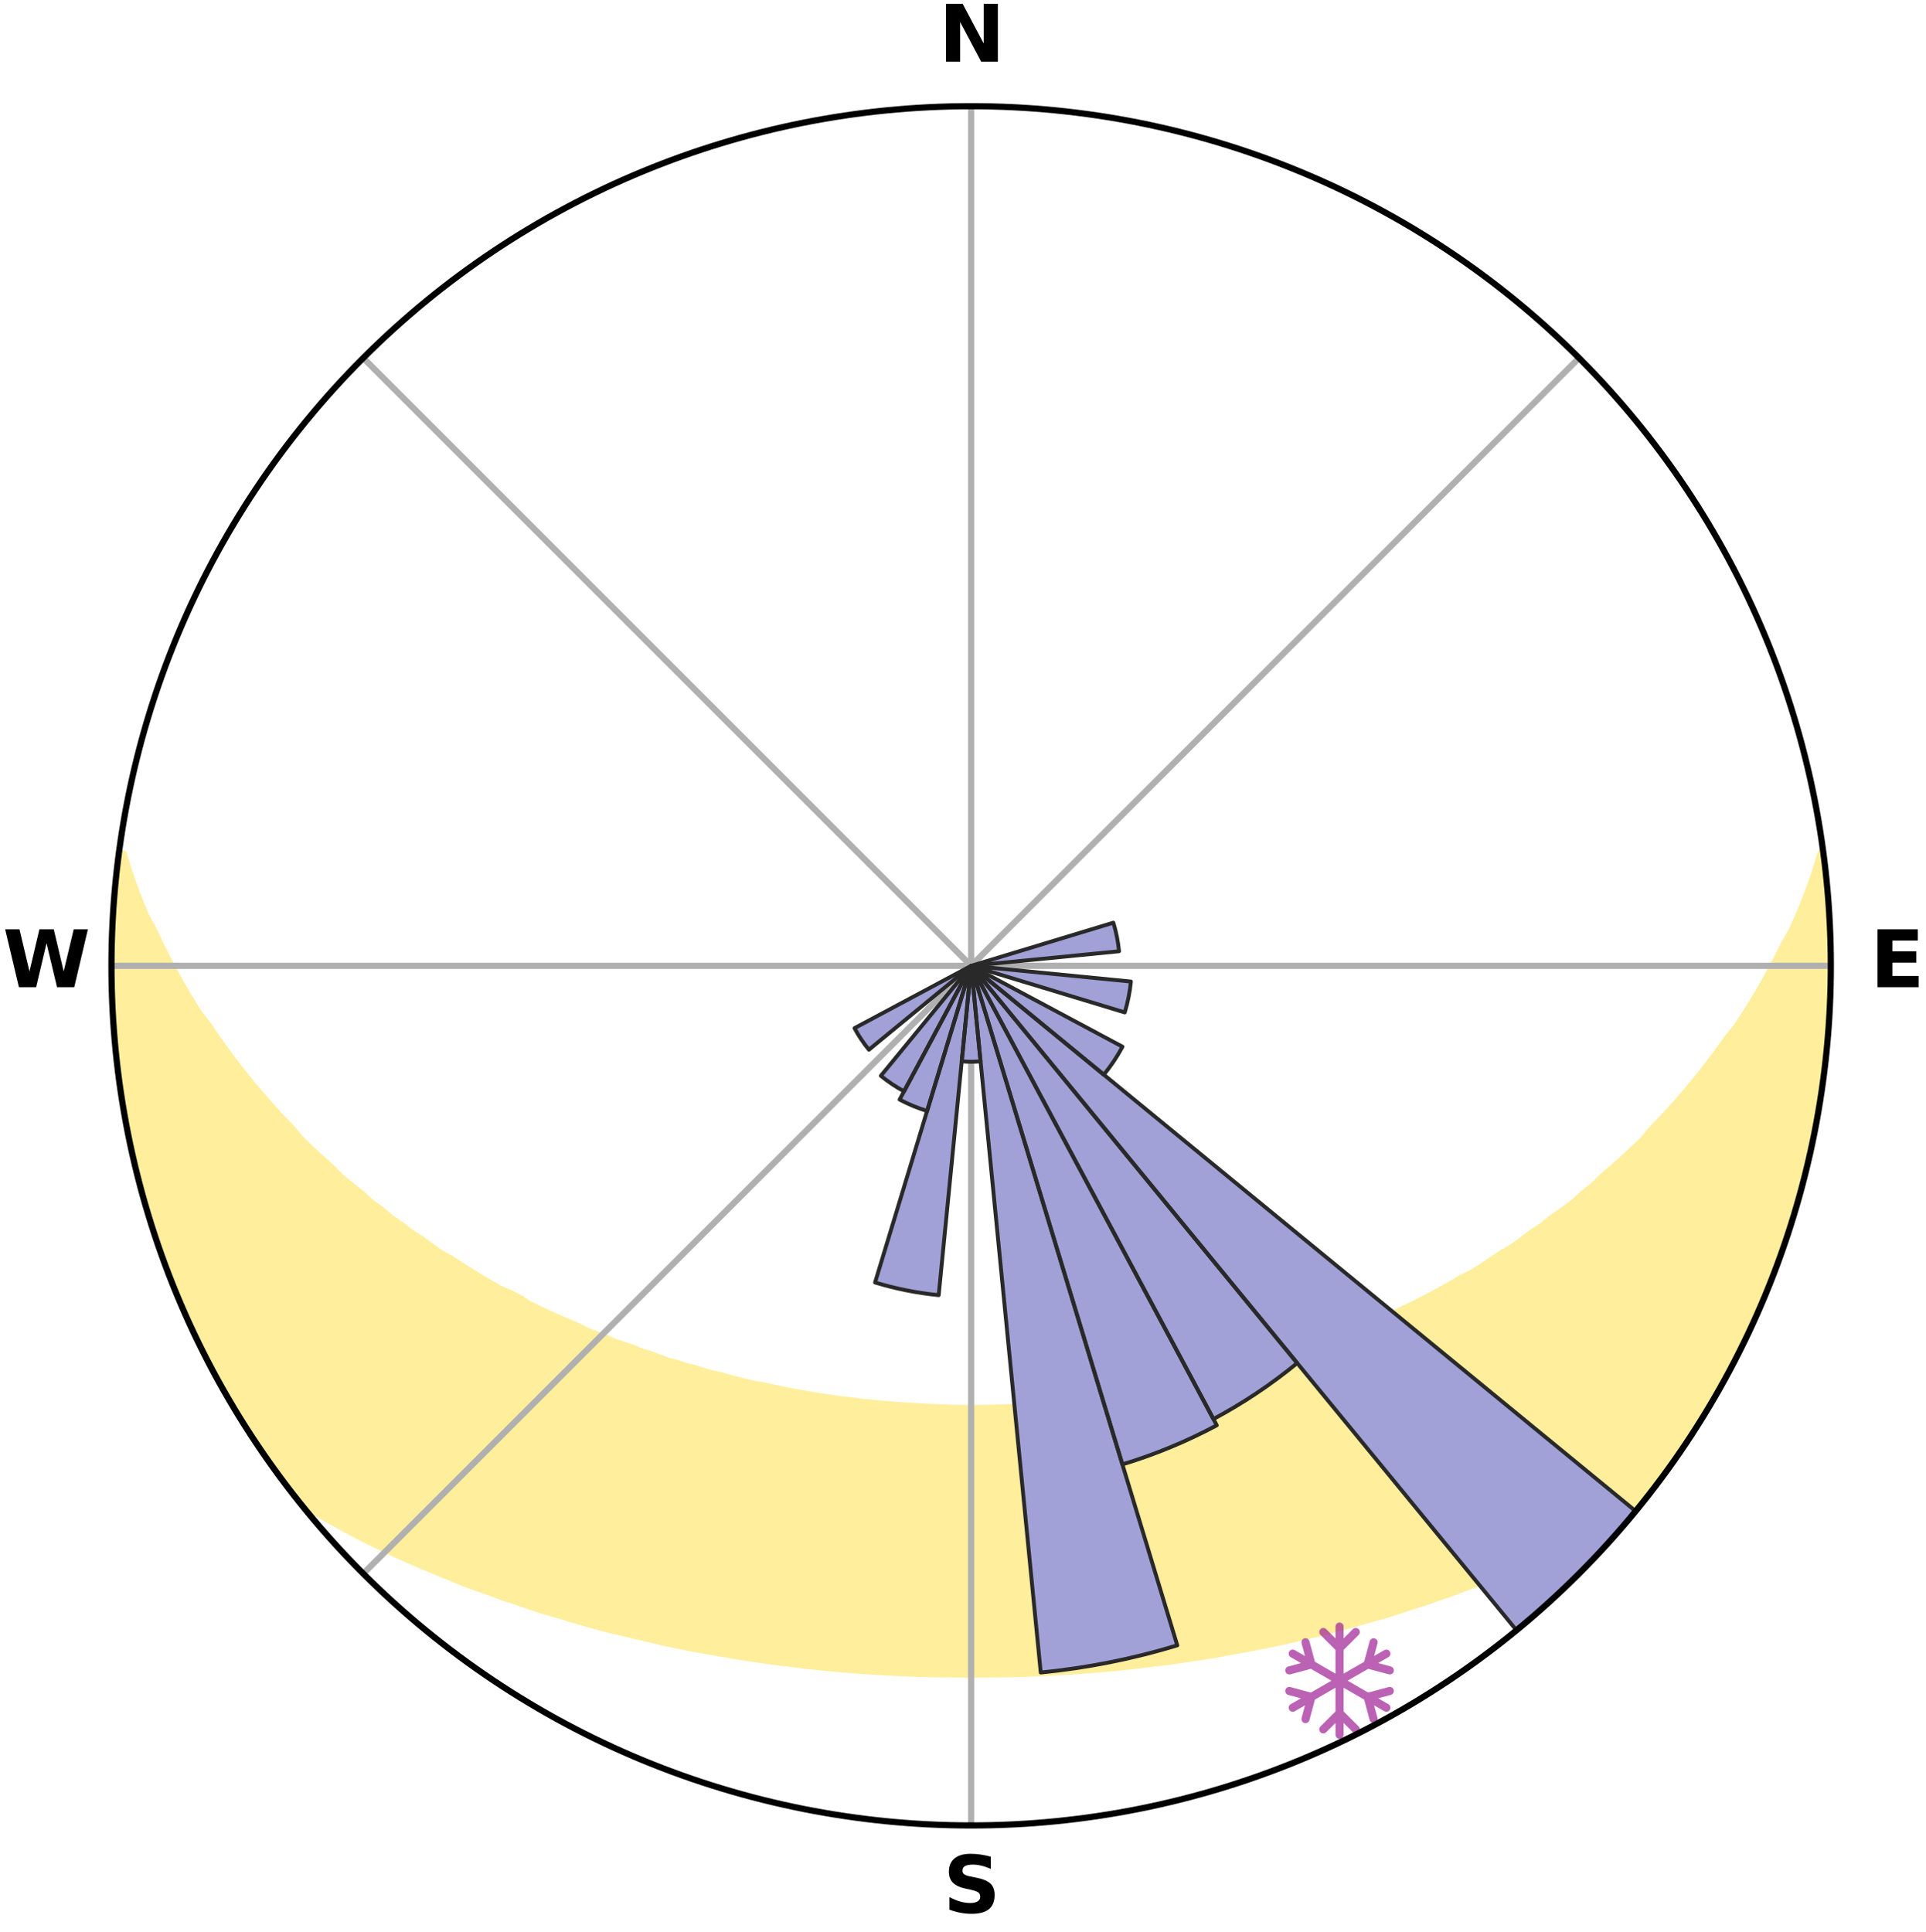 <?xml version="1.0" encoding="utf-8" standalone="no"?>
<!DOCTYPE svg PUBLIC "-//W3C//DTD SVG 1.1//EN"
  "http://www.w3.org/Graphics/SVG/1.1/DTD/svg11.dtd">
<svg xmlns:xlink="http://www.w3.org/1999/xlink" width="248.41pt" height="249.158pt" viewBox="0 0 248.41 249.158" xmlns="http://www.w3.org/2000/svg" version="1.1">
 <title>Ski Rose for Skicentrum Petr Udatný</title>
 <defs>
  <style type="text/css">*{stroke-linejoin: round; stroke-linecap: butt}</style>
 </defs>
 <g id="figure_1">
  <g id="patch_1">
   <path d="M 0 249.158 
L 248.41 249.158 
L 248.41 0 
L 0 0 
z
" style="fill: #ffffff"/>
  </g>
  <g id="axes_1">
   <g id="patch_2">
    <path d="M 236.135 124.579 
C 236.135 110.018 233.267 95.599 227.695 82.147 
C 222.122 68.695 213.955 56.471 203.659 46.175 
C 193.363 35.879 181.139 27.711 167.687 22.139 
C 154.235 16.567 139.815 13.699 125.255 13.699 
C 110.694 13.699 96.275 16.567 82.823 22.139 
C 69.371 27.711 57.147 35.879 46.851 46.175 
C 36.555 56.471 28.387 68.695 22.815 82.147 
C 17.243 95.599 14.375 110.018 14.375 124.579 
C 14.375 139.14 17.243 153.559 22.815 167.011 
C 28.387 180.463 36.555 192.687 46.851 202.983 
C 57.147 213.279 69.371 221.447 82.823 227.019 
C 96.275 232.591 110.694 235.459 125.255 235.459 
C 139.815 235.459 154.235 232.591 167.687 227.019 
C 181.139 221.447 193.363 213.279 203.659 202.983 
C 213.955 192.687 222.122 180.463 227.695 167.011 
C 233.267 153.559 236.135 139.14 236.135 124.579 
M 125.255 124.579 
C 125.255 124.579 125.255 124.579 125.255 124.579 
C 125.255 124.579 125.255 124.579 125.255 124.579 
C 125.255 124.579 125.255 124.579 125.255 124.579 
C 125.255 124.579 125.255 124.579 125.255 124.579 
C 125.255 124.579 125.255 124.579 125.255 124.579 
C 125.255 124.579 125.255 124.579 125.255 124.579 
C 125.255 124.579 125.255 124.579 125.255 124.579 
C 125.255 124.579 125.255 124.579 125.255 124.579 
C 125.255 124.579 125.255 124.579 125.255 124.579 
C 125.255 124.579 125.255 124.579 125.255 124.579 
C 125.255 124.579 125.255 124.579 125.255 124.579 
C 125.255 124.579 125.255 124.579 125.255 124.579 
C 125.255 124.579 125.255 124.579 125.255 124.579 
C 125.255 124.579 125.255 124.579 125.255 124.579 
C 125.255 124.579 125.255 124.579 125.255 124.579 
C 125.255 124.579 125.255 124.579 125.255 124.579 
z
" style="fill: #ffffff"/>
   </g>
   <g id="PolyCollection_1">
    <defs>
     <path id="m5f9e1cd6b0" d="M 235.049 -139.034 
L 234.886 -139.012 
L 234.281 -137.001 
L 233.604 -135.012 
L 232.866 -133.048 
L 232.074 -131.112 
L 231.234 -129.206 
L 230.162 -127.326 
L 229.24 -125.487 
L 228.281 -123.68 
L 227.289 -121.907 
L 226.265 -120.169 
L 225.21 -118.466 
L 224.127 -116.798 
L 222.824 -115.184 
L 221.688 -113.592 
L 220.528 -112.036 
L 219.345 -110.517 
L 218.14 -109.035 
L 216.914 -107.591 
L 215.67 -106.184 
L 214.408 -104.814 
L 213.13 -103.482 
L 212.018 -102.141 
L 210.708 -100.881 
L 209.386 -99.658 
L 208.052 -98.473 
L 206.708 -97.325 
L 205.527 -96.153 
L 204.163 -95.077 
L 202.961 -93.97 
L 201.582 -92.963 
L 200.198 -91.993 
L 198.972 -90.984 
L 197.58 -90.082 
L 196.342 -89.136 
L 195.098 -88.221 
L 193.699 -87.417 
L 192.449 -86.563 
L 191.195 -85.737 
L 189.939 -84.941 
L 188.542 -84.26 
L 187.286 -83.521 
L 186.03 -82.81 
L 184.774 -82.124 
L 183.519 -81.466 
L 182.266 -80.833 
L 181.016 -80.225 
L 179.768 -79.642 
L 178.636 -78.987 
L 177.393 -78.451 
L 176.155 -77.938 
L 174.921 -77.447 
L 173.792 -76.881 
L 172.568 -76.433 
L 171.349 -76.006 
L 170.226 -75.501 
L 169.019 -75.113 
L 167.901 -74.647 
L 166.706 -74.295 
L 165.594 -73.866 
L 164.412 -73.549 
L 163.307 -73.155 
L 162.139 -72.869 
L 161.043 -72.507 
L 159.949 -72.162 
L 158.802 -71.92 
L 157.718 -71.605 
L 156.636 -71.304 
L 155.558 -71.018 
L 154.44 -70.827 
L 153.372 -70.566 
L 152.308 -70.319 
L 151.247 -70.085 
L 150.19 -69.863 
L 149.137 -69.653 
L 148.06 -69.523 
L 147.016 -69.334 
L 145.977 -69.156 
L 144.941 -68.988 
L 143.908 -68.83 
L 142.879 -68.683 
L 141.853 -68.544 
L 140.83 -68.416 
L 139.811 -68.296 
L 138.794 -68.185 
L 137.78 -68.082 
L 136.768 -67.988 
L 135.759 -67.902 
L 134.753 -67.823 
L 133.752 -67.725 
L 132.748 -67.665 
L 131.745 -67.612 
L 130.744 -67.567 
L 129.745 -67.529 
L 128.746 -67.498 
L 127.748 -67.474 
L 126.751 -67.457 
L 125.753 -67.447 
L 124.756 -67.447 
L 123.759 -67.457 
L 122.762 -67.474 
L 121.764 -67.509 
L 120.766 -67.544 
L 119.767 -67.586 
L 118.767 -67.635 
L 117.765 -67.691 
L 116.762 -67.754 
L 115.757 -67.825 
L 114.751 -67.904 
L 113.742 -67.99 
L 112.73 -68.085 
L 111.716 -68.187 
L 110.7 -68.299 
L 109.68 -68.419 
L 108.658 -68.548 
L 107.632 -68.686 
L 106.603 -68.834 
L 105.57 -68.992 
L 104.534 -69.16 
L 103.495 -69.338 
L 102.452 -69.528 
L 101.405 -69.728 
L 100.355 -69.941 
L 99.301 -70.165 
L 98.243 -70.401 
L 97.141 -70.572 
L 96.073 -70.832 
L 95.002 -71.107 
L 93.927 -71.395 
L 92.849 -71.697 
L 91.712 -71.927 
L 90.624 -72.258 
L 89.534 -72.605 
L 88.376 -72.876 
L 87.277 -73.255 
L 86.104 -73.557 
L 84.998 -73.969 
L 83.889 -74.398 
L 82.698 -74.751 
L 81.583 -75.218 
L 80.38 -75.607 
L 79.169 -76.015 
L 78.047 -76.54 
L 76.826 -76.988 
L 75.599 -77.457 
L 74.472 -78.045 
L 73.237 -78.558 
L 71.998 -79.094 
L 70.755 -79.653 
L 69.508 -80.236 
L 68.258 -80.844 
L 67.131 -81.57 
L 65.881 -82.228 
L 64.497 -82.822 
L 63.242 -83.534 
L 61.987 -84.273 
L 60.733 -85.04 
L 59.48 -85.835 
L 58.23 -86.658 
L 56.834 -87.43 
L 55.589 -88.313 
L 54.349 -89.227 
L 52.957 -90.095 
L 51.727 -91.07 
L 50.341 -92.006 
L 49.125 -93.045 
L 47.75 -94.049 
L 46.551 -95.153 
L 45.191 -96.227 
L 43.839 -97.338 
L 42.673 -98.541 
L 41.343 -99.723 
L 40.024 -100.942 
L 38.718 -102.199 
L 37.609 -103.537 
L 36.334 -104.866 
L 35.075 -106.232 
L 33.834 -107.635 
L 32.612 -109.076 
L 31.41 -110.554 
L 30.23 -112.069 
L 29.073 -113.621 
L 27.94 -115.209 
L 26.832 -116.833 
L 25.559 -118.481 
L 24.507 -120.18 
L 23.485 -121.914 
L 22.494 -123.682 
L 21.538 -125.484 
L 20.616 -127.319 
L 19.733 -129.186 
L 18.705 -131.096 
L 17.911 -133.027 
L 17.169 -134.987 
L 16.486 -136.972 
L 15.872 -138.98 
L 15.382 -139.044 
L 15.382 -139.044 
L 15.106 -137.129 
L 14.965 -135.199 
L 14.755 -133.276 
L 14.681 -131.342 
L 14.537 -129.413 
L 14.426 -127.481 
L 14.452 -125.546 
L 14.405 -123.612 
L 14.497 -121.679 
L 14.516 -119.744 
L 14.674 -117.816 
L 14.756 -115.883 
L 15.033 -113.966 
L 15.125 -112.031 
L 15.352 -110.11 
L 15.67 -108.202 
L 15.908 -106.281 
L 16.29 -104.384 
L 16.704 -102.494 
L 17.035 -100.587 
L 17.553 -98.722 
L 17.946 -96.827 
L 18.485 -94.969 
L 18.976 -93.098 
L 19.577 -91.259 
L 20.209 -89.431 
L 20.758 -87.575 
L 21.484 -85.781 
L 22.096 -83.944 
L 22.851 -82.162 
L 23.667 -80.407 
L 24.374 -78.605 
L 25.25 -76.879 
L 26.053 -75.119 
L 26.961 -73.411 
L 27.835 -71.684 
L 28.805 -70.01 
L 29.753 -68.324 
L 30.745 -66.663 
L 31.784 -65.032 
L 32.821 -63.398 
L 33.896 -61.79 
L 34.988 -60.193 
L 36.135 -58.634 
L 37.318 -57.102 
L 38.484 -55.559 
L 40.164 -54.436 
L 41.958 -53.437 
L 43.716 -52.44 
L 45.487 -51.485 
L 47.266 -50.571 
L 49.051 -49.693 
L 50.838 -48.852 
L 52.626 -48.044 
L 54.414 -47.269 
L 56.199 -46.526 
L 57.983 -45.813 
L 59.721 -45.08 
L 61.498 -44.426 
L 63.27 -43.799 
L 65.005 -43.155 
L 66.767 -42.582 
L 68.49 -41.986 
L 70.213 -41.42 
L 71.959 -40.921 
L 73.669 -40.399 
L 75.378 -39.905 
L 77.079 -39.429 
L 78.779 -38.981 
L 80.493 -38.592 
L 82.178 -38.179 
L 83.86 -37.794 
L 85.519 -37.388 
L 87.19 -37.036 
L 88.858 -36.709 
L 90.518 -36.394 
L 92.175 -36.103 
L 93.825 -35.823 
L 95.46 -35.532 
L 97.103 -35.293 
L 98.739 -35.062 
L 100.364 -34.825 
L 101.993 -34.633 
L 103.612 -34.429 
L 105.232 -34.26 
L 106.844 -34.088 
L 108.459 -33.955 
L 110.066 -33.815 
L 111.673 -33.702 
L 113.276 -33.592 
L 114.879 -33.513 
L 116.478 -33.433 
L 118.077 -33.372 
L 119.673 -33.32 
L 121.269 -33.284 
L 122.864 -33.269 
L 124.458 -33.259 
L 126.052 -33.259 
L 127.646 -33.269 
L 129.241 -33.285 
L 130.836 -33.322 
L 132.433 -33.37 
L 134.031 -33.435 
L 135.63 -33.516 
L 137.233 -33.595 
L 138.836 -33.705 
L 140.443 -33.819 
L 142.05 -33.96 
L 143.664 -34.093 
L 145.277 -34.265 
L 146.897 -34.435 
L 148.515 -34.639 
L 150.144 -34.831 
L 151.776 -35.046 
L 153.404 -35.301 
L 155.047 -35.54 
L 156.692 -35.803 
L 158.331 -36.112 
L 159.989 -36.402 
L 161.648 -36.718 
L 163.316 -37.044 
L 164.986 -37.397 
L 166.665 -37.761 
L 168.345 -38.154 
L 170.034 -38.558 
L 171.725 -38.992 
L 173.425 -39.439 
L 175.125 -39.916 
L 176.834 -40.409 
L 178.574 -40.885 
L 180.289 -41.432 
L 182.012 -41.997 
L 183.77 -42.545 
L 185.496 -43.168 
L 187.264 -43.767 
L 189.002 -44.437 
L 190.779 -45.092 
L 192.56 -45.775 
L 194.299 -46.538 
L 196.085 -47.282 
L 197.872 -48.056 
L 199.66 -48.864 
L 201.447 -49.705 
L 203.231 -50.582 
L 205.01 -51.497 
L 206.781 -52.451 
L 208.593 -53.402 
L 210.333 -54.446 
L 212.012 -55.569 
L 213.194 -57.101 
L 214.385 -58.626 
L 215.514 -60.198 
L 216.61 -61.792 
L 217.715 -63.381 
L 218.693 -65.052 
L 219.706 -66.699 
L 220.791 -68.304 
L 221.758 -69.98 
L 222.653 -71.696 
L 223.586 -73.391 
L 224.473 -75.111 
L 225.312 -76.854 
L 226.104 -78.62 
L 226.889 -80.387 
L 227.684 -82.152 
L 228.363 -83.964 
L 229.104 -85.751 
L 229.655 -87.609 
L 230.298 -89.432 
L 230.914 -91.265 
L 231.487 -93.112 
L 232.021 -94.97 
L 232.519 -96.839 
L 232.975 -98.718 
L 233.389 -100.606 
L 233.777 -102.5 
L 234.272 -104.374 
L 234.567 -106.286 
L 234.847 -108.2 
L 235.066 -110.122 
L 235.408 -112.029 
L 235.58 -113.956 
L 235.685 -115.888 
L 235.917 -117.811 
L 235.984 -119.745 
L 235.98 -121.68 
L 236.105 -123.612 
L 236.068 -125.546 
L 235.996 -127.479 
L 236.018 -129.415 
L 235.842 -131.343 
L 235.67 -133.269 
L 235.592 -135.203 
L 235.354 -137.123 
L 235.049 -139.034 
z
" style="stroke: #ffee9c"/>
    </defs>
    <g clip-path="url(#p127116f87f)">
     <use xlink:href="#m5f9e1cd6b0" x="0" y="249.158" style="fill: #ffee9c; stroke: #ffee9c"/>
    </g>
   </g>
   <g id="matplotlib.axis_1">
    <g id="xtick_1">
     <g id="line2d_1">
      <path d="M 125.255 124.579 
L 125.255 13.699 
" clip-path="url(#p127116f87f)" style="fill: none; stroke: #b0b0b0; stroke-width: 0.8; stroke-linecap: square"/>
     </g>
     <g id="text_1">
      <!-- N -->
      <g transform="translate(121.07 7.958) scale(0.1 -0.1)">
       <defs>
        <path id="DejaVuSans-Bold-4e" d="M 588 4666 
L 1931 4666 
L 3628 1466 
L 3628 4666 
L 4769 4666 
L 4769 0 
L 3425 0 
L 1728 3200 
L 1728 0 
L 588 0 
L 588 4666 
z
" transform="scale(0.016)"/>
       </defs>
       <use xlink:href="#DejaVuSans-Bold-4e"/>
      </g>
     </g>
    </g>
    <g id="xtick_2">
     <g id="line2d_2">
      <path d="M 125.255 124.579 
L 203.659 46.175 
" clip-path="url(#p127116f87f)" style="fill: none; stroke: #b0b0b0; stroke-width: 0.8; stroke-linecap: square"/>
     </g>
    </g>
    <g id="xtick_3">
     <g id="line2d_3">
      <path d="M 125.255 124.579 
L 236.135 124.579 
" clip-path="url(#p127116f87f)" style="fill: none; stroke: #b0b0b0; stroke-width: 0.8; stroke-linecap: square"/>
     </g>
     <g id="text_2">
      <!-- E -->
      <g transform="translate(241.219 127.338) scale(0.1 -0.1)">
       <defs>
        <path id="DejaVuSans-Bold-45" d="M 588 4666 
L 3834 4666 
L 3834 3756 
L 1791 3756 
L 1791 2888 
L 3713 2888 
L 3713 1978 
L 1791 1978 
L 1791 909 
L 3903 909 
L 3903 0 
L 588 0 
L 588 4666 
z
" transform="scale(0.016)"/>
       </defs>
       <use xlink:href="#DejaVuSans-Bold-45"/>
      </g>
     </g>
    </g>
    <g id="xtick_4">
     <g id="line2d_4">
      <path d="M 125.255 124.579 
L 203.659 202.983 
" clip-path="url(#p127116f87f)" style="fill: none; stroke: #b0b0b0; stroke-width: 0.8; stroke-linecap: square"/>
     </g>
    </g>
    <g id="xtick_5">
     <g id="line2d_5">
      <path d="M 125.255 124.579 
L 125.255 235.459 
" clip-path="url(#p127116f87f)" style="fill: none; stroke: #b0b0b0; stroke-width: 0.8; stroke-linecap: square"/>
     </g>
     <g id="text_3">
      <!-- S -->
      <g transform="translate(121.654 246.718) scale(0.1 -0.1)">
       <defs>
        <path id="DejaVuSans-Bold-53" d="M 3834 4519 
L 3834 3531 
Q 3450 3703 3084 3790 
Q 2719 3878 2394 3878 
Q 1963 3878 1756 3759 
Q 1550 3641 1550 3391 
Q 1550 3203 1689 3098 
Q 1828 2994 2194 2919 
L 2706 2816 
Q 3484 2659 3812 2340 
Q 4141 2022 4141 1434 
Q 4141 663 3683 286 
Q 3225 -91 2284 -91 
Q 1841 -91 1394 -6 
Q 947 78 500 244 
L 500 1259 
Q 947 1022 1364 901 
Q 1781 781 2169 781 
Q 2563 781 2772 912 
Q 2981 1044 2981 1288 
Q 2981 1506 2839 1625 
Q 2697 1744 2272 1838 
L 1806 1941 
Q 1106 2091 782 2419 
Q 459 2747 459 3303 
Q 459 4000 909 4375 
Q 1359 4750 2203 4750 
Q 2588 4750 2994 4692 
Q 3400 4634 3834 4519 
z
" transform="scale(0.016)"/>
       </defs>
       <use xlink:href="#DejaVuSans-Bold-53"/>
      </g>
     </g>
    </g>
    <g id="xtick_6">
     <g id="line2d_6">
      <path d="M 125.255 124.579 
L 46.851 202.983 
" clip-path="url(#p127116f87f)" style="fill: none; stroke: #b0b0b0; stroke-width: 0.8; stroke-linecap: square"/>
     </g>
    </g>
    <g id="xtick_7">
     <g id="line2d_7">
      <path d="M 125.255 124.579 
L 14.375 124.579 
" clip-path="url(#p127116f87f)" style="fill: none; stroke: #b0b0b0; stroke-width: 0.8; stroke-linecap: square"/>
     </g>
     <g id="text_4">
      <!-- W -->
      <g transform="translate(0.36 127.338) scale(0.1 -0.1)">
       <defs>
        <path id="DejaVuSans-Bold-57" d="M 191 4666 
L 1344 4666 
L 2150 1275 
L 2950 4666 
L 4109 4666 
L 4909 1275 
L 5716 4666 
L 6859 4666 
L 5759 0 
L 4372 0 
L 3525 3547 
L 2688 0 
L 1300 0 
L 191 4666 
z
" transform="scale(0.016)"/>
       </defs>
       <use xlink:href="#DejaVuSans-Bold-57"/>
      </g>
     </g>
    </g>
    <g id="xtick_8">
     <g id="line2d_8">
      <path d="M 125.255 124.579 
L 46.851 46.175 
" clip-path="url(#p127116f87f)" style="fill: none; stroke: #b0b0b0; stroke-width: 0.8; stroke-linecap: square"/>
     </g>
    </g>
   </g>
   <g id="matplotlib.axis_2"/>
   <g id="patch_3">
    <path d="M 125.255 124.579 
C 125.255 124.579 125.255 124.579 125.255 124.579 
C 125.255 124.579 125.255 124.579 125.255 124.579 
L 125.255 124.579 
C 125.255 124.579 125.255 124.579 125.255 124.579 
C 125.255 124.579 125.255 124.579 125.255 124.579 
z
" clip-path="url(#p127116f87f)" style="fill: #d9d9d9"/>
   </g>
   <g id="patch_4">
    <path d="M 125.255 124.579 
C 125.255 124.579 125.255 124.579 125.255 124.579 
C 125.255 124.579 125.255 124.579 125.255 124.579 
L 125.255 124.579 
C 125.255 124.579 125.255 124.579 125.255 124.579 
C 125.255 124.579 125.255 124.579 125.255 124.579 
z
" clip-path="url(#p127116f87f)" style="fill: #d9d9d9"/>
   </g>
   <g id="patch_5">
    <path d="M 125.255 124.579 
C 125.255 124.579 125.255 124.579 125.255 124.579 
C 125.255 124.579 125.255 124.579 125.255 124.579 
L 125.255 124.579 
C 125.255 124.579 125.255 124.579 125.255 124.579 
C 125.255 124.579 125.255 124.579 125.255 124.579 
z
" clip-path="url(#p127116f87f)" style="fill: #d9d9d9"/>
   </g>
   <g id="patch_6">
    <path d="M 125.255 124.579 
C 125.255 124.579 125.255 124.579 125.255 124.579 
C 125.255 124.579 125.255 124.579 125.255 124.579 
L 125.255 124.579 
C 125.255 124.579 125.255 124.579 125.255 124.579 
C 125.255 124.579 125.255 124.579 125.255 124.579 
z
" clip-path="url(#p127116f87f)" style="fill: #d9d9d9"/>
   </g>
   <g id="patch_7">
    <path d="M 125.255 124.579 
C 125.255 124.579 125.255 124.579 125.255 124.579 
C 125.255 124.579 125.255 124.579 125.255 124.579 
L 125.255 124.579 
C 125.255 124.579 125.255 124.579 125.255 124.579 
C 125.255 124.579 125.255 124.579 125.255 124.579 
z
" clip-path="url(#p127116f87f)" style="fill: #d9d9d9"/>
   </g>
   <g id="patch_8">
    <path d="M 125.255 124.579 
C 125.255 124.579 125.255 124.579 125.255 124.579 
C 125.255 124.579 125.255 124.579 125.255 124.579 
L 125.255 124.579 
C 125.255 124.579 125.255 124.579 125.255 124.579 
C 125.255 124.579 125.255 124.579 125.255 124.579 
z
" clip-path="url(#p127116f87f)" style="fill: #d9d9d9"/>
   </g>
   <g id="patch_9">
    <path d="M 125.255 124.579 
C 125.255 124.579 125.255 124.579 125.255 124.579 
C 125.255 124.579 125.255 124.579 125.255 124.579 
L 125.255 124.579 
C 125.255 124.579 125.255 124.579 125.255 124.579 
C 125.255 124.579 125.255 124.579 125.255 124.579 
z
" clip-path="url(#p127116f87f)" style="fill: #d9d9d9"/>
   </g>
   <g id="patch_10">
    <path d="M 125.255 124.579 
C 125.255 124.579 125.255 124.579 125.255 124.579 
C 125.255 124.579 125.255 124.579 125.255 124.579 
L 125.255 124.579 
C 125.255 124.579 125.255 124.579 125.255 124.579 
C 125.255 124.579 125.255 124.579 125.255 124.579 
z
" clip-path="url(#p127116f87f)" style="fill: #d9d9d9"/>
   </g>
   <g id="patch_11">
    <path d="M 125.255 124.579 
C 125.255 124.579 125.255 124.579 125.255 124.579 
C 125.255 124.579 125.255 124.579 125.255 124.579 
L 125.255 124.579 
C 125.255 124.579 125.255 124.579 125.255 124.579 
C 125.255 124.579 125.255 124.579 125.255 124.579 
z
" clip-path="url(#p127116f87f)" style="fill: #d9d9d9"/>
   </g>
   <g id="patch_12">
    <path d="M 125.255 124.579 
C 125.255 124.579 125.255 124.579 125.255 124.579 
C 125.255 124.579 125.255 124.579 125.255 124.579 
L 125.255 124.579 
C 125.255 124.579 125.255 124.579 125.255 124.579 
C 125.255 124.579 125.255 124.579 125.255 124.579 
z
" clip-path="url(#p127116f87f)" style="fill: #d9d9d9"/>
   </g>
   <g id="patch_13">
    <path d="M 125.255 124.579 
C 125.255 124.579 125.255 124.579 125.255 124.579 
C 125.255 124.579 125.255 124.579 125.255 124.579 
L 125.255 124.579 
C 125.255 124.579 125.255 124.579 125.255 124.579 
C 125.255 124.579 125.255 124.579 125.255 124.579 
z
" clip-path="url(#p127116f87f)" style="fill: #d9d9d9"/>
   </g>
   <g id="patch_14">
    <path d="M 125.255 124.579 
C 125.255 124.579 125.255 124.579 125.255 124.579 
C 125.255 124.579 125.255 124.579 125.255 124.579 
L 125.255 124.579 
C 125.255 124.579 125.255 124.579 125.255 124.579 
C 125.255 124.579 125.255 124.579 125.255 124.579 
z
" clip-path="url(#p127116f87f)" style="fill: #d9d9d9"/>
   </g>
   <g id="patch_15">
    <path d="M 125.255 124.579 
C 125.255 124.579 125.255 124.579 125.255 124.579 
C 125.255 124.579 125.255 124.579 125.255 124.579 
L 125.255 124.579 
C 125.255 124.579 125.255 124.579 125.255 124.579 
C 125.255 124.579 125.255 124.579 125.255 124.579 
z
" clip-path="url(#p127116f87f)" style="fill: #d9d9d9"/>
   </g>
   <g id="patch_16">
    <path d="M 125.255 124.579 
C 125.255 124.579 125.255 124.579 125.255 124.579 
C 125.255 124.579 125.255 124.579 125.255 124.579 
L 125.255 124.579 
C 125.255 124.579 125.255 124.579 125.255 124.579 
C 125.255 124.579 125.255 124.579 125.255 124.579 
z
" clip-path="url(#p127116f87f)" style="fill: #d9d9d9"/>
   </g>
   <g id="patch_17">
    <path d="M 125.255 124.579 
C 125.255 124.579 125.255 124.579 125.255 124.579 
C 125.255 124.579 125.255 124.579 125.255 124.579 
L 125.255 124.579 
C 125.255 124.579 125.255 124.579 125.255 124.579 
C 125.255 124.579 125.255 124.579 125.255 124.579 
z
" clip-path="url(#p127116f87f)" style="fill: #d9d9d9"/>
   </g>
   <g id="patch_18">
    <path d="M 125.255 124.579 
C 125.255 124.579 125.255 124.579 125.255 124.579 
C 125.255 124.579 125.255 124.579 125.255 124.579 
L 125.255 124.579 
C 125.255 124.579 125.255 124.579 125.255 124.579 
C 125.255 124.579 125.255 124.579 125.255 124.579 
z
" clip-path="url(#p127116f87f)" style="fill: #d9d9d9"/>
   </g>
   <g id="patch_19">
    <path d="M 125.255 124.579 
C 125.255 124.579 125.255 124.579 125.255 124.579 
C 125.255 124.579 125.255 124.579 125.255 124.579 
L 125.255 124.579 
C 125.255 124.579 125.255 124.579 125.255 124.579 
C 125.255 124.579 125.255 124.579 125.255 124.579 
z
" clip-path="url(#p127116f87f)" style="fill: #d9d9d9"/>
   </g>
   <g id="patch_20">
    <path d="M 125.255 124.579 
C 125.255 124.579 125.255 124.579 125.255 124.579 
C 125.255 124.579 125.255 124.579 125.255 124.579 
L 125.255 124.579 
C 125.255 124.579 125.255 124.579 125.255 124.579 
C 125.255 124.579 125.255 124.579 125.255 124.579 
z
" clip-path="url(#p127116f87f)" style="fill: #d9d9d9"/>
   </g>
   <g id="patch_21">
    <path d="M 125.255 124.579 
C 125.255 124.579 125.255 124.579 125.255 124.579 
C 125.255 124.579 125.255 124.579 125.255 124.579 
L 125.255 124.579 
C 125.255 124.579 125.255 124.579 125.255 124.579 
C 125.255 124.579 125.255 124.579 125.255 124.579 
z
" clip-path="url(#p127116f87f)" style="fill: #d9d9d9"/>
   </g>
   <g id="patch_22">
    <path d="M 125.255 124.579 
C 125.255 124.579 125.255 124.579 125.255 124.579 
C 125.255 124.579 125.255 124.579 125.255 124.579 
L 125.255 124.579 
C 125.255 124.579 125.255 124.579 125.255 124.579 
C 125.255 124.579 125.255 124.579 125.255 124.579 
z
" clip-path="url(#p127116f87f)" style="fill: #d9d9d9"/>
   </g>
   <g id="patch_23">
    <path d="M 125.255 124.579 
C 125.255 124.579 125.255 124.579 125.255 124.579 
C 125.255 124.579 125.255 124.579 125.255 124.579 
L 125.255 124.579 
C 125.255 124.579 125.255 124.579 125.255 124.579 
C 125.255 124.579 125.255 124.579 125.255 124.579 
z
" clip-path="url(#p127116f87f)" style="fill: #d9d9d9"/>
   </g>
   <g id="patch_24">
    <path d="M 125.255 124.579 
C 125.255 124.579 125.255 124.579 125.255 124.579 
C 125.255 124.579 125.255 124.579 125.255 124.579 
L 125.255 124.579 
C 125.255 124.579 125.255 124.579 125.255 124.579 
C 125.255 124.579 125.255 124.579 125.255 124.579 
z
" clip-path="url(#p127116f87f)" style="fill: #d9d9d9"/>
   </g>
   <g id="patch_25">
    <path d="M 125.255 124.579 
C 125.255 124.579 125.255 124.579 125.255 124.579 
C 125.255 124.579 125.255 124.579 125.255 124.579 
L 125.255 124.579 
C 125.255 124.579 125.255 124.579 125.255 124.579 
C 125.255 124.579 125.255 124.579 125.255 124.579 
z
" clip-path="url(#p127116f87f)" style="fill: #d9d9d9"/>
   </g>
   <g id="patch_26">
    <path d="M 125.255 124.579 
C 125.255 124.579 125.255 124.579 125.255 124.579 
C 125.255 124.579 125.255 124.579 125.255 124.579 
L 125.255 124.579 
C 125.255 124.579 125.255 124.579 125.255 124.579 
C 125.255 124.579 125.255 124.579 125.255 124.579 
z
" clip-path="url(#p127116f87f)" style="fill: #d9d9d9"/>
   </g>
   <g id="patch_27">
    <path d="M 125.255 124.579 
C 125.255 124.579 125.255 124.579 125.255 124.579 
C 125.255 124.579 125.255 124.579 125.255 124.579 
L 125.255 124.579 
C 125.255 124.579 125.255 124.579 125.255 124.579 
C 125.255 124.579 125.255 124.579 125.255 124.579 
z
" clip-path="url(#p127116f87f)" style="fill: #d9d9d9"/>
   </g>
   <g id="patch_28">
    <path d="M 125.255 124.579 
C 125.255 124.579 125.255 124.579 125.255 124.579 
C 125.255 124.579 125.255 124.579 125.255 124.579 
L 125.255 124.579 
C 125.255 124.579 125.255 124.579 125.255 124.579 
C 125.255 124.579 125.255 124.579 125.255 124.579 
z
" clip-path="url(#p127116f87f)" style="fill: #d9d9d9"/>
   </g>
   <g id="patch_29">
    <path d="M 125.255 124.579 
C 125.255 124.579 125.255 124.579 125.255 124.579 
C 125.255 124.579 125.255 124.579 125.255 124.579 
L 125.255 124.579 
C 125.255 124.579 125.255 124.579 125.255 124.579 
C 125.255 124.579 125.255 124.579 125.255 124.579 
z
" clip-path="url(#p127116f87f)" style="fill: #d9d9d9"/>
   </g>
   <g id="patch_30">
    <path d="M 125.255 124.579 
C 125.255 124.579 125.255 124.579 125.255 124.579 
C 125.255 124.579 125.255 124.579 125.255 124.579 
L 125.255 124.579 
C 125.255 124.579 125.255 124.579 125.255 124.579 
C 125.255 124.579 125.255 124.579 125.255 124.579 
z
" clip-path="url(#p127116f87f)" style="fill: #d9d9d9"/>
   </g>
   <g id="patch_31">
    <path d="M 125.255 124.579 
C 125.255 124.579 125.255 124.579 125.255 124.579 
C 125.255 124.579 125.255 124.579 125.255 124.579 
L 125.255 124.579 
C 125.255 124.579 125.255 124.579 125.255 124.579 
C 125.255 124.579 125.255 124.579 125.255 124.579 
z
" clip-path="url(#p127116f87f)" style="fill: #d9d9d9"/>
   </g>
   <g id="patch_32">
    <path d="M 125.255 124.579 
C 125.255 124.579 125.255 124.579 125.255 124.579 
C 125.255 124.579 125.255 124.579 125.255 124.579 
L 125.255 124.579 
C 125.255 124.579 125.255 124.579 125.255 124.579 
C 125.255 124.579 125.255 124.579 125.255 124.579 
z
" clip-path="url(#p127116f87f)" style="fill: #d9d9d9"/>
   </g>
   <g id="patch_33">
    <path d="M 125.255 124.579 
C 125.255 124.579 125.255 124.579 125.255 124.579 
C 125.255 124.579 125.255 124.579 125.255 124.579 
L 125.255 124.579 
C 125.255 124.579 125.255 124.579 125.255 124.579 
C 125.255 124.579 125.255 124.579 125.255 124.579 
z
" clip-path="url(#p127116f87f)" style="fill: #d9d9d9"/>
   </g>
   <g id="patch_34">
    <path d="M 125.255 124.579 
C 125.255 124.579 125.255 124.579 125.255 124.579 
C 125.255 124.579 125.255 124.579 125.255 124.579 
L 125.255 124.579 
C 125.255 124.579 125.255 124.579 125.255 124.579 
C 125.255 124.579 125.255 124.579 125.255 124.579 
z
" clip-path="url(#p127116f87f)" style="fill: #d9d9d9"/>
   </g>
   <g id="patch_35">
    <path d="M 125.255 124.579 
C 125.255 124.579 125.255 124.579 125.255 124.579 
C 125.255 124.579 125.255 124.579 125.255 124.579 
L 125.255 124.579 
C 125.255 124.579 125.255 124.579 125.255 124.579 
C 125.255 124.579 125.255 124.579 125.255 124.579 
z
" clip-path="url(#p127116f87f)" style="fill: #a1a1d8"/>
   </g>
   <g id="patch_36">
    <path d="M 125.255 124.579 
C 125.255 124.579 125.255 124.579 125.255 124.579 
C 125.255 124.579 125.255 124.579 125.255 124.579 
L 125.255 124.579 
C 125.255 124.579 125.255 124.579 125.255 124.579 
C 125.255 124.579 125.255 124.579 125.255 124.579 
z
" clip-path="url(#p127116f87f)" style="fill: #a1a1d8"/>
   </g>
   <g id="patch_37">
    <path d="M 125.255 124.579 
C 125.255 124.579 125.255 124.579 125.255 124.579 
C 125.255 124.579 125.255 124.579 125.255 124.579 
L 125.255 124.579 
C 125.255 124.579 125.255 124.579 125.255 124.579 
C 125.255 124.579 125.255 124.579 125.255 124.579 
z
" clip-path="url(#p127116f87f)" style="fill: #a1a1d8"/>
   </g>
   <g id="patch_38">
    <path d="M 125.255 124.579 
C 125.255 124.579 125.255 124.579 125.255 124.579 
C 125.255 124.579 125.255 124.579 125.255 124.579 
L 125.255 124.579 
C 125.255 124.579 125.255 124.579 125.255 124.579 
C 125.255 124.579 125.255 124.579 125.255 124.579 
z
" clip-path="url(#p127116f87f)" style="fill: #a1a1d8"/>
   </g>
   <g id="patch_39">
    <path d="M 125.255 124.579 
C 125.255 124.579 125.255 124.579 125.255 124.579 
C 125.255 124.579 125.255 124.579 125.255 124.579 
L 125.255 124.579 
C 125.255 124.579 125.255 124.579 125.255 124.579 
C 125.255 124.579 125.255 124.579 125.255 124.579 
z
" clip-path="url(#p127116f87f)" style="fill: #a1a1d8"/>
   </g>
   <g id="patch_40">
    <path d="M 125.255 124.579 
C 125.255 124.579 125.255 124.579 125.255 124.579 
C 125.255 124.579 125.255 124.579 125.255 124.579 
L 125.255 124.579 
C 125.255 124.579 125.255 124.579 125.255 124.579 
C 125.255 124.579 125.255 124.579 125.255 124.579 
z
" clip-path="url(#p127116f87f)" style="fill: #a1a1d8"/>
   </g>
   <g id="patch_41">
    <path d="M 125.255 124.579 
C 125.255 124.579 125.255 124.579 125.255 124.579 
C 125.255 124.579 125.255 124.579 125.255 124.579 
L 125.255 124.579 
C 125.255 124.579 125.255 124.579 125.255 124.579 
C 125.255 124.579 125.255 124.579 125.255 124.579 
z
" clip-path="url(#p127116f87f)" style="fill: #a1a1d8"/>
   </g>
   <g id="patch_42">
    <path d="M 125.255 124.579 
C 125.255 124.579 125.255 124.579 125.255 124.579 
C 125.255 124.579 125.255 124.579 125.255 124.579 
L 144.332 122.7 
C 144.27 122.076 144.178 121.455 144.056 120.839 
C 143.933 120.224 143.781 119.615 143.599 119.015 
z
" clip-path="url(#p127116f87f)" style="fill: #a1a1d8"/>
   </g>
   <g id="patch_43">
    <path d="M 125.255 124.579 
C 125.255 124.579 125.255 124.579 125.255 124.579 
C 125.255 124.579 125.255 124.579 125.255 124.579 
L 125.255 124.579 
C 125.255 124.579 125.255 124.579 125.255 124.579 
C 125.255 124.579 125.255 124.579 125.255 124.579 
z
" clip-path="url(#p127116f87f)" style="fill: #a1a1d8"/>
   </g>
   <g id="patch_44">
    <path d="M 125.255 124.579 
C 125.255 124.579 125.255 124.579 125.255 124.579 
C 125.255 124.579 125.255 124.579 125.255 124.579 
L 145.068 130.589 
C 145.265 129.941 145.43 129.283 145.562 128.618 
C 145.694 127.954 145.794 127.283 145.86 126.609 
z
" clip-path="url(#p127116f87f)" style="fill: #a1a1d8"/>
   </g>
   <g id="patch_45">
    <path d="M 125.255 124.579 
C 125.255 124.579 125.255 124.579 125.255 124.579 
C 125.255 124.579 125.255 124.579 125.255 124.579 
L 125.255 124.579 
C 125.255 124.579 125.255 124.579 125.255 124.579 
C 125.255 124.579 125.255 124.579 125.255 124.579 
z
" clip-path="url(#p127116f87f)" style="fill: #a1a1d8"/>
   </g>
   <g id="patch_46">
    <path d="M 125.255 124.579 
C 125.255 124.579 125.255 124.579 125.255 124.579 
C 125.255 124.579 125.255 124.579 125.255 124.579 
L 142.365 138.621 
C 142.825 138.061 143.257 137.479 143.659 136.876 
C 144.062 136.274 144.434 135.652 144.776 135.013 
z
" clip-path="url(#p127116f87f)" style="fill: #a1a1d8"/>
   </g>
   <g id="patch_47">
    <path d="M 125.255 124.579 
C 125.255 124.579 125.255 124.579 125.255 124.579 
C 125.255 124.579 125.255 124.579 125.255 124.579 
L 195.596 210.29 
C 198.402 207.988 201.093 205.549 203.659 202.983 
C 206.225 200.417 208.664 197.726 210.966 194.921 
z
" clip-path="url(#p127116f87f)" style="fill: #a1a1d8"/>
   </g>
   <g id="patch_48">
    <path d="M 125.255 124.579 
C 125.255 124.579 125.255 124.579 125.255 124.579 
C 125.255 124.579 125.255 124.579 125.255 124.579 
L 156.503 183.04 
C 158.416 182.017 160.279 180.901 162.083 179.696 
C 163.887 178.49 165.63 177.197 167.308 175.821 
z
" clip-path="url(#p127116f87f)" style="fill: #a1a1d8"/>
   </g>
   <g id="patch_49">
    <path d="M 125.255 124.579 
C 125.255 124.579 125.255 124.579 125.255 124.579 
C 125.255 124.579 125.255 124.579 125.255 124.579 
L 144.764 188.891 
C 146.869 188.252 148.941 187.511 150.973 186.669 
C 153.006 185.827 154.995 184.886 156.935 183.849 
z
" clip-path="url(#p127116f87f)" style="fill: #a1a1d8"/>
   </g>
   <g id="patch_50">
    <path d="M 125.255 124.579 
C 125.255 124.579 125.255 124.579 125.255 124.579 
C 125.255 124.579 125.255 124.579 125.255 124.579 
L 134.233 215.736 
C 137.217 215.442 140.184 215.002 143.125 214.417 
C 146.065 213.832 148.975 213.103 151.844 212.233 
z
" clip-path="url(#p127116f87f)" style="fill: #a1a1d8"/>
   </g>
   <g id="patch_51">
    <path d="M 125.255 124.579 
C 125.255 124.579 125.255 124.579 125.255 124.579 
C 125.255 124.579 125.255 124.579 125.255 124.579 
L 124.042 136.893 
C 124.445 136.933 124.85 136.953 125.255 136.953 
C 125.66 136.953 126.065 136.933 126.468 136.893 
z
" clip-path="url(#p127116f87f)" style="fill: #a1a1d8"/>
   </g>
   <g id="patch_52">
    <path d="M 125.255 124.579 
C 125.255 124.579 125.255 124.579 125.255 124.579 
C 125.255 124.579 125.255 124.579 125.255 124.579 
L 112.864 165.425 
C 114.201 165.831 115.557 166.171 116.928 166.443 
C 118.298 166.716 119.681 166.921 121.071 167.058 
z
" clip-path="url(#p127116f87f)" style="fill: #a1a1d8"/>
   </g>
   <g id="patch_53">
    <path d="M 125.255 124.579 
C 125.255 124.579 125.255 124.579 125.255 124.579 
C 125.255 124.579 125.255 124.579 125.255 124.579 
L 116.032 141.833 
C 116.597 142.135 117.176 142.409 117.768 142.654 
C 118.36 142.899 118.963 143.115 119.576 143.301 
z
" clip-path="url(#p127116f87f)" style="fill: #a1a1d8"/>
   </g>
   <g id="patch_54">
    <path d="M 125.255 124.579 
C 125.255 124.579 125.255 124.579 125.255 124.579 
C 125.255 124.579 125.255 124.579 125.255 124.579 
L 113.612 138.766 
C 114.076 139.147 114.559 139.505 115.058 139.839 
C 115.558 140.173 116.074 140.482 116.603 140.765 
z
" clip-path="url(#p127116f87f)" style="fill: #a1a1d8"/>
   </g>
   <g id="patch_55">
    <path d="M 125.255 124.579 
C 125.255 124.579 125.255 124.579 125.255 124.579 
C 125.255 124.579 125.255 124.579 125.255 124.579 
L 125.255 124.579 
C 125.255 124.579 125.255 124.579 125.255 124.579 
C 125.255 124.579 125.255 124.579 125.255 124.579 
z
" clip-path="url(#p127116f87f)" style="fill: #a1a1d8"/>
   </g>
   <g id="patch_56">
    <path d="M 125.255 124.579 
C 125.255 124.579 125.255 124.579 125.255 124.579 
C 125.255 124.579 125.255 124.579 125.255 124.579 
L 110.213 132.619 
C 110.476 133.111 110.763 133.591 111.073 134.055 
C 111.384 134.519 111.716 134.968 112.071 135.399 
z
" clip-path="url(#p127116f87f)" style="fill: #a1a1d8"/>
   </g>
   <g id="patch_57">
    <path d="M 125.255 124.579 
C 125.255 124.579 125.255 124.579 125.255 124.579 
C 125.255 124.579 125.255 124.579 125.255 124.579 
L 125.255 124.579 
C 125.255 124.579 125.255 124.579 125.255 124.579 
C 125.255 124.579 125.255 124.579 125.255 124.579 
z
" clip-path="url(#p127116f87f)" style="fill: #a1a1d8"/>
   </g>
   <g id="patch_58">
    <path d="M 125.255 124.579 
C 125.255 124.579 125.255 124.579 125.255 124.579 
C 125.255 124.579 125.255 124.579 125.255 124.579 
L 125.255 124.579 
C 125.255 124.579 125.255 124.579 125.255 124.579 
C 125.255 124.579 125.255 124.579 125.255 124.579 
z
" clip-path="url(#p127116f87f)" style="fill: #a1a1d8"/>
   </g>
   <g id="patch_59">
    <path d="M 125.255 124.579 
C 125.255 124.579 125.255 124.579 125.255 124.579 
C 125.255 124.579 125.255 124.579 125.255 124.579 
L 125.255 124.579 
C 125.255 124.579 125.255 124.579 125.255 124.579 
C 125.255 124.579 125.255 124.579 125.255 124.579 
z
" clip-path="url(#p127116f87f)" style="fill: #a1a1d8"/>
   </g>
   <g id="patch_60">
    <path d="M 125.255 124.579 
C 125.255 124.579 125.255 124.579 125.255 124.579 
C 125.255 124.579 125.255 124.579 125.255 124.579 
L 125.255 124.579 
C 125.255 124.579 125.255 124.579 125.255 124.579 
C 125.255 124.579 125.255 124.579 125.255 124.579 
z
" clip-path="url(#p127116f87f)" style="fill: #a1a1d8"/>
   </g>
   <g id="patch_61">
    <path d="M 125.255 124.579 
C 125.255 124.579 125.255 124.579 125.255 124.579 
C 125.255 124.579 125.255 124.579 125.255 124.579 
L 125.255 124.579 
C 125.255 124.579 125.255 124.579 125.255 124.579 
C 125.255 124.579 125.255 124.579 125.255 124.579 
z
" clip-path="url(#p127116f87f)" style="fill: #a1a1d8"/>
   </g>
   <g id="patch_62">
    <path d="M 125.255 124.579 
C 125.255 124.579 125.255 124.579 125.255 124.579 
C 125.255 124.579 125.255 124.579 125.255 124.579 
L 125.255 124.579 
C 125.255 124.579 125.255 124.579 125.255 124.579 
C 125.255 124.579 125.255 124.579 125.255 124.579 
z
" clip-path="url(#p127116f87f)" style="fill: #a1a1d8"/>
   </g>
   <g id="patch_63">
    <path d="M 125.255 124.579 
C 125.255 124.579 125.255 124.579 125.255 124.579 
C 125.255 124.579 125.255 124.579 125.255 124.579 
L 125.255 124.579 
C 125.255 124.579 125.255 124.579 125.255 124.579 
C 125.255 124.579 125.255 124.579 125.255 124.579 
z
" clip-path="url(#p127116f87f)" style="fill: #a1a1d8"/>
   </g>
   <g id="patch_64">
    <path d="M 125.255 124.579 
C 125.255 124.579 125.255 124.579 125.255 124.579 
C 125.255 124.579 125.255 124.579 125.255 124.579 
L 125.255 124.579 
C 125.255 124.579 125.255 124.579 125.255 124.579 
C 125.255 124.579 125.255 124.579 125.255 124.579 
z
" clip-path="url(#p127116f87f)" style="fill: #a1a1d8"/>
   </g>
   <g id="patch_65">
    <path d="M 125.255 124.579 
C 125.255 124.579 125.255 124.579 125.255 124.579 
C 125.255 124.579 125.255 124.579 125.255 124.579 
L 125.255 124.579 
C 125.255 124.579 125.255 124.579 125.255 124.579 
C 125.255 124.579 125.255 124.579 125.255 124.579 
z
" clip-path="url(#p127116f87f)" style="fill: #a1a1d8"/>
   </g>
   <g id="patch_66">
    <path d="M 125.255 124.579 
C 125.255 124.579 125.255 124.579 125.255 124.579 
C 125.255 124.579 125.255 124.579 125.255 124.579 
L 125.255 124.579 
C 125.255 124.579 125.255 124.579 125.255 124.579 
C 125.255 124.579 125.255 124.579 125.255 124.579 
z
" clip-path="url(#p127116f87f)" style="fill: #a1a1d8"/>
   </g>
   <g id="patch_67">
    <path d="M 125.255 124.579 
C 125.255 124.579 125.255 124.579 125.255 124.579 
C 125.255 124.579 125.255 124.579 125.255 124.579 
L 125.255 124.579 
C 125.255 124.579 125.255 124.579 125.255 124.579 
C 125.255 124.579 125.255 124.579 125.255 124.579 
z
" clip-path="url(#p127116f87f)" style="fill: #ff8c8e"/>
   </g>
   <g id="patch_68">
    <path d="M 125.255 124.579 
C 125.255 124.579 125.255 124.579 125.255 124.579 
C 125.255 124.579 125.255 124.579 125.255 124.579 
L 125.255 124.579 
C 125.255 124.579 125.255 124.579 125.255 124.579 
C 125.255 124.579 125.255 124.579 125.255 124.579 
z
" clip-path="url(#p127116f87f)" style="fill: #ff8c8e"/>
   </g>
   <g id="patch_69">
    <path d="M 125.255 124.579 
C 125.255 124.579 125.255 124.579 125.255 124.579 
C 125.255 124.579 125.255 124.579 125.255 124.579 
L 125.255 124.579 
C 125.255 124.579 125.255 124.579 125.255 124.579 
C 125.255 124.579 125.255 124.579 125.255 124.579 
z
" clip-path="url(#p127116f87f)" style="fill: #ff8c8e"/>
   </g>
   <g id="patch_70">
    <path d="M 125.255 124.579 
C 125.255 124.579 125.255 124.579 125.255 124.579 
C 125.255 124.579 125.255 124.579 125.255 124.579 
L 125.255 124.579 
C 125.255 124.579 125.255 124.579 125.255 124.579 
C 125.255 124.579 125.255 124.579 125.255 124.579 
z
" clip-path="url(#p127116f87f)" style="fill: #ff8c8e"/>
   </g>
   <g id="patch_71">
    <path d="M 125.255 124.579 
C 125.255 124.579 125.255 124.579 125.255 124.579 
C 125.255 124.579 125.255 124.579 125.255 124.579 
L 125.255 124.579 
C 125.255 124.579 125.255 124.579 125.255 124.579 
C 125.255 124.579 125.255 124.579 125.255 124.579 
z
" clip-path="url(#p127116f87f)" style="fill: #ff8c8e"/>
   </g>
   <g id="patch_72">
    <path d="M 125.255 124.579 
C 125.255 124.579 125.255 124.579 125.255 124.579 
C 125.255 124.579 125.255 124.579 125.255 124.579 
L 125.255 124.579 
C 125.255 124.579 125.255 124.579 125.255 124.579 
C 125.255 124.579 125.255 124.579 125.255 124.579 
z
" clip-path="url(#p127116f87f)" style="fill: #ff8c8e"/>
   </g>
   <g id="patch_73">
    <path d="M 125.255 124.579 
C 125.255 124.579 125.255 124.579 125.255 124.579 
C 125.255 124.579 125.255 124.579 125.255 124.579 
L 125.255 124.579 
C 125.255 124.579 125.255 124.579 125.255 124.579 
C 125.255 124.579 125.255 124.579 125.255 124.579 
z
" clip-path="url(#p127116f87f)" style="fill: #ff8c8e"/>
   </g>
   <g id="patch_74">
    <path d="M 143.599 119.015 
C 143.781 119.615 143.933 120.224 144.056 120.839 
C 144.178 121.455 144.27 122.076 144.332 122.7 
L 144.332 122.7 
C 144.27 122.076 144.178 121.455 144.056 120.839 
C 143.933 120.224 143.781 119.615 143.599 119.015 
z
" clip-path="url(#p127116f87f)" style="fill: #ff8c8e"/>
   </g>
   <g id="patch_75">
    <path d="M 125.255 124.579 
C 125.255 124.579 125.255 124.579 125.255 124.579 
C 125.255 124.579 125.255 124.579 125.255 124.579 
L 125.255 124.579 
C 125.255 124.579 125.255 124.579 125.255 124.579 
C 125.255 124.579 125.255 124.579 125.255 124.579 
z
" clip-path="url(#p127116f87f)" style="fill: #ff8c8e"/>
   </g>
   <g id="patch_76">
    <path d="M 145.86 126.609 
C 145.794 127.283 145.694 127.954 145.562 128.618 
C 145.43 129.283 145.265 129.941 145.068 130.589 
L 145.068 130.589 
C 145.265 129.941 145.43 129.283 145.562 128.618 
C 145.694 127.954 145.794 127.283 145.86 126.609 
z
" clip-path="url(#p127116f87f)" style="fill: #ff8c8e"/>
   </g>
   <g id="patch_77">
    <path d="M 125.255 124.579 
C 125.255 124.579 125.255 124.579 125.255 124.579 
C 125.255 124.579 125.255 124.579 125.255 124.579 
L 125.255 124.579 
C 125.255 124.579 125.255 124.579 125.255 124.579 
C 125.255 124.579 125.255 124.579 125.255 124.579 
z
" clip-path="url(#p127116f87f)" style="fill: #ff8c8e"/>
   </g>
   <g id="patch_78">
    <path d="M 144.776 135.013 
C 144.434 135.652 144.062 136.274 143.659 136.876 
C 143.257 137.479 142.825 138.061 142.365 138.621 
L 142.365 138.621 
C 142.825 138.061 143.257 137.479 143.659 136.876 
C 144.062 136.274 144.434 135.652 144.776 135.013 
z
" clip-path="url(#p127116f87f)" style="fill: #ff8c8e"/>
   </g>
   <g id="patch_79">
    <path d="M 210.966 194.921 
C 208.664 197.726 206.225 200.417 203.659 202.983 
C 201.093 205.549 198.402 207.988 195.596 210.29 
L 195.596 210.29 
C 198.402 207.988 201.093 205.549 203.659 202.983 
C 206.225 200.417 208.664 197.726 210.966 194.921 
z
" clip-path="url(#p127116f87f)" style="fill: #ff8c8e"/>
   </g>
   <g id="patch_80">
    <path d="M 167.308 175.821 
C 165.63 177.197 163.887 178.49 162.083 179.696 
C 160.279 180.901 158.416 182.017 156.503 183.04 
L 156.503 183.04 
C 158.416 182.017 160.279 180.901 162.083 179.696 
C 163.887 178.49 165.63 177.197 167.308 175.821 
z
" clip-path="url(#p127116f87f)" style="fill: #ff8c8e"/>
   </g>
   <g id="patch_81">
    <path d="M 156.935 183.849 
C 154.995 184.886 153.006 185.827 150.973 186.669 
C 148.941 187.511 146.869 188.252 144.764 188.891 
L 144.764 188.891 
C 146.869 188.252 148.941 187.511 150.973 186.669 
C 153.006 185.827 154.995 184.886 156.935 183.849 
z
" clip-path="url(#p127116f87f)" style="fill: #ff8c8e"/>
   </g>
   <g id="patch_82">
    <path d="M 151.844 212.233 
C 148.975 213.103 146.065 213.832 143.125 214.417 
C 140.184 215.002 137.217 215.442 134.233 215.736 
L 134.233 215.736 
C 137.217 215.442 140.184 215.002 143.125 214.417 
C 146.065 213.832 148.975 213.103 151.844 212.233 
z
" clip-path="url(#p127116f87f)" style="fill: #ff8c8e"/>
   </g>
   <g id="patch_83">
    <path d="M 126.468 136.893 
C 126.065 136.933 125.66 136.953 125.255 136.953 
C 124.85 136.953 124.445 136.933 124.042 136.893 
L 124.042 136.893 
C 124.445 136.933 124.85 136.953 125.255 136.953 
C 125.66 136.953 126.065 136.933 126.468 136.893 
z
" clip-path="url(#p127116f87f)" style="fill: #ff8c8e"/>
   </g>
   <g id="patch_84">
    <path d="M 121.071 167.058 
C 119.681 166.921 118.298 166.716 116.928 166.443 
C 115.557 166.171 114.201 165.831 112.864 165.425 
L 112.864 165.425 
C 114.201 165.831 115.557 166.171 116.928 166.443 
C 118.298 166.716 119.681 166.921 121.071 167.058 
z
" clip-path="url(#p127116f87f)" style="fill: #ff8c8e"/>
   </g>
   <g id="patch_85">
    <path d="M 119.576 143.301 
C 118.963 143.115 118.36 142.899 117.768 142.654 
C 117.176 142.409 116.597 142.135 116.032 141.833 
L 116.032 141.833 
C 116.597 142.135 117.176 142.409 117.768 142.654 
C 118.36 142.899 118.963 143.115 119.576 143.301 
z
" clip-path="url(#p127116f87f)" style="fill: #ff8c8e"/>
   </g>
   <g id="patch_86">
    <path d="M 116.603 140.765 
C 116.074 140.482 115.558 140.173 115.058 139.839 
C 114.559 139.505 114.076 139.147 113.612 138.766 
L 113.612 138.766 
C 114.076 139.147 114.559 139.505 115.058 139.839 
C 115.558 140.173 116.074 140.482 116.603 140.765 
z
" clip-path="url(#p127116f87f)" style="fill: #ff8c8e"/>
   </g>
   <g id="patch_87">
    <path d="M 125.255 124.579 
C 125.255 124.579 125.255 124.579 125.255 124.579 
C 125.255 124.579 125.255 124.579 125.255 124.579 
L 125.255 124.579 
C 125.255 124.579 125.255 124.579 125.255 124.579 
C 125.255 124.579 125.255 124.579 125.255 124.579 
z
" clip-path="url(#p127116f87f)" style="fill: #ff8c8e"/>
   </g>
   <g id="patch_88">
    <path d="M 112.071 135.399 
C 111.716 134.968 111.384 134.519 111.073 134.055 
C 110.763 133.591 110.476 133.111 110.213 132.619 
L 110.213 132.619 
C 110.476 133.111 110.763 133.591 111.073 134.055 
C 111.384 134.519 111.716 134.968 112.071 135.399 
z
" clip-path="url(#p127116f87f)" style="fill: #ff8c8e"/>
   </g>
   <g id="patch_89">
    <path d="M 125.255 124.579 
C 125.255 124.579 125.255 124.579 125.255 124.579 
C 125.255 124.579 125.255 124.579 125.255 124.579 
L 125.255 124.579 
C 125.255 124.579 125.255 124.579 125.255 124.579 
C 125.255 124.579 125.255 124.579 125.255 124.579 
z
" clip-path="url(#p127116f87f)" style="fill: #ff8c8e"/>
   </g>
   <g id="patch_90">
    <path d="M 125.255 124.579 
C 125.255 124.579 125.255 124.579 125.255 124.579 
C 125.255 124.579 125.255 124.579 125.255 124.579 
L 125.255 124.579 
C 125.255 124.579 125.255 124.579 125.255 124.579 
C 125.255 124.579 125.255 124.579 125.255 124.579 
z
" clip-path="url(#p127116f87f)" style="fill: #ff8c8e"/>
   </g>
   <g id="patch_91">
    <path d="M 125.255 124.579 
C 125.255 124.579 125.255 124.579 125.255 124.579 
C 125.255 124.579 125.255 124.579 125.255 124.579 
L 125.255 124.579 
C 125.255 124.579 125.255 124.579 125.255 124.579 
C 125.255 124.579 125.255 124.579 125.255 124.579 
z
" clip-path="url(#p127116f87f)" style="fill: #ff8c8e"/>
   </g>
   <g id="patch_92">
    <path d="M 125.255 124.579 
C 125.255 124.579 125.255 124.579 125.255 124.579 
C 125.255 124.579 125.255 124.579 125.255 124.579 
L 125.255 124.579 
C 125.255 124.579 125.255 124.579 125.255 124.579 
C 125.255 124.579 125.255 124.579 125.255 124.579 
z
" clip-path="url(#p127116f87f)" style="fill: #ff8c8e"/>
   </g>
   <g id="patch_93">
    <path d="M 125.255 124.579 
C 125.255 124.579 125.255 124.579 125.255 124.579 
C 125.255 124.579 125.255 124.579 125.255 124.579 
L 125.255 124.579 
C 125.255 124.579 125.255 124.579 125.255 124.579 
C 125.255 124.579 125.255 124.579 125.255 124.579 
z
" clip-path="url(#p127116f87f)" style="fill: #ff8c8e"/>
   </g>
   <g id="patch_94">
    <path d="M 125.255 124.579 
C 125.255 124.579 125.255 124.579 125.255 124.579 
C 125.255 124.579 125.255 124.579 125.255 124.579 
L 125.255 124.579 
C 125.255 124.579 125.255 124.579 125.255 124.579 
C 125.255 124.579 125.255 124.579 125.255 124.579 
z
" clip-path="url(#p127116f87f)" style="fill: #ff8c8e"/>
   </g>
   <g id="patch_95">
    <path d="M 125.255 124.579 
C 125.255 124.579 125.255 124.579 125.255 124.579 
C 125.255 124.579 125.255 124.579 125.255 124.579 
L 125.255 124.579 
C 125.255 124.579 125.255 124.579 125.255 124.579 
C 125.255 124.579 125.255 124.579 125.255 124.579 
z
" clip-path="url(#p127116f87f)" style="fill: #ff8c8e"/>
   </g>
   <g id="patch_96">
    <path d="M 125.255 124.579 
C 125.255 124.579 125.255 124.579 125.255 124.579 
C 125.255 124.579 125.255 124.579 125.255 124.579 
L 125.255 124.579 
C 125.255 124.579 125.255 124.579 125.255 124.579 
C 125.255 124.579 125.255 124.579 125.255 124.579 
z
" clip-path="url(#p127116f87f)" style="fill: #ff8c8e"/>
   </g>
   <g id="patch_97">
    <path d="M 125.255 124.579 
C 125.255 124.579 125.255 124.579 125.255 124.579 
C 125.255 124.579 125.255 124.579 125.255 124.579 
L 125.255 124.579 
C 125.255 124.579 125.255 124.579 125.255 124.579 
C 125.255 124.579 125.255 124.579 125.255 124.579 
z
" clip-path="url(#p127116f87f)" style="fill: #ff8c8e"/>
   </g>
   <g id="patch_98">
    <path d="M 125.255 124.579 
C 125.255 124.579 125.255 124.579 125.255 124.579 
C 125.255 124.579 125.255 124.579 125.255 124.579 
L 125.255 124.579 
C 125.255 124.579 125.255 124.579 125.255 124.579 
C 125.255 124.579 125.255 124.579 125.255 124.579 
z
" clip-path="url(#p127116f87f)" style="fill: #ff8c8e"/>
   </g>
   <g id="patch_99">
    <path d="M 125.255 124.579 
C 125.255 124.579 125.255 124.579 125.255 124.579 
C 125.255 124.579 125.255 124.579 125.255 124.579 
L 125.255 124.579 
C 125.255 124.579 125.255 124.579 125.255 124.579 
C 125.255 124.579 125.255 124.579 125.255 124.579 
z
" clip-path="url(#p127116f87f)" style="fill: #828282"/>
   </g>
   <g id="patch_100">
    <path d="M 125.255 124.579 
C 125.255 124.579 125.255 124.579 125.255 124.579 
C 125.255 124.579 125.255 124.579 125.255 124.579 
L 125.255 124.579 
C 125.255 124.579 125.255 124.579 125.255 124.579 
C 125.255 124.579 125.255 124.579 125.255 124.579 
z
" clip-path="url(#p127116f87f)" style="fill: #828282"/>
   </g>
   <g id="patch_101">
    <path d="M 125.255 124.579 
C 125.255 124.579 125.255 124.579 125.255 124.579 
C 125.255 124.579 125.255 124.579 125.255 124.579 
L 125.255 124.579 
C 125.255 124.579 125.255 124.579 125.255 124.579 
C 125.255 124.579 125.255 124.579 125.255 124.579 
z
" clip-path="url(#p127116f87f)" style="fill: #828282"/>
   </g>
   <g id="patch_102">
    <path d="M 125.255 124.579 
C 125.255 124.579 125.255 124.579 125.255 124.579 
C 125.255 124.579 125.255 124.579 125.255 124.579 
L 125.255 124.579 
C 125.255 124.579 125.255 124.579 125.255 124.579 
C 125.255 124.579 125.255 124.579 125.255 124.579 
z
" clip-path="url(#p127116f87f)" style="fill: #828282"/>
   </g>
   <g id="patch_103">
    <path d="M 125.255 124.579 
C 125.255 124.579 125.255 124.579 125.255 124.579 
C 125.255 124.579 125.255 124.579 125.255 124.579 
L 125.255 124.579 
C 125.255 124.579 125.255 124.579 125.255 124.579 
C 125.255 124.579 125.255 124.579 125.255 124.579 
z
" clip-path="url(#p127116f87f)" style="fill: #828282"/>
   </g>
   <g id="patch_104">
    <path d="M 125.255 124.579 
C 125.255 124.579 125.255 124.579 125.255 124.579 
C 125.255 124.579 125.255 124.579 125.255 124.579 
L 125.255 124.579 
C 125.255 124.579 125.255 124.579 125.255 124.579 
C 125.255 124.579 125.255 124.579 125.255 124.579 
z
" clip-path="url(#p127116f87f)" style="fill: #828282"/>
   </g>
   <g id="patch_105">
    <path d="M 125.255 124.579 
C 125.255 124.579 125.255 124.579 125.255 124.579 
C 125.255 124.579 125.255 124.579 125.255 124.579 
L 125.255 124.579 
C 125.255 124.579 125.255 124.579 125.255 124.579 
C 125.255 124.579 125.255 124.579 125.255 124.579 
z
" clip-path="url(#p127116f87f)" style="fill: #828282"/>
   </g>
   <g id="patch_106">
    <path d="M 143.599 119.015 
C 143.781 119.615 143.933 120.224 144.056 120.839 
C 144.178 121.455 144.27 122.076 144.332 122.7 
L 144.332 122.7 
C 144.27 122.076 144.178 121.455 144.056 120.839 
C 143.933 120.224 143.781 119.615 143.599 119.015 
z
" clip-path="url(#p127116f87f)" style="fill: #828282"/>
   </g>
   <g id="patch_107">
    <path d="M 125.255 124.579 
C 125.255 124.579 125.255 124.579 125.255 124.579 
C 125.255 124.579 125.255 124.579 125.255 124.579 
L 125.255 124.579 
C 125.255 124.579 125.255 124.579 125.255 124.579 
C 125.255 124.579 125.255 124.579 125.255 124.579 
z
" clip-path="url(#p127116f87f)" style="fill: #828282"/>
   </g>
   <g id="patch_108">
    <path d="M 145.86 126.609 
C 145.794 127.283 145.694 127.954 145.562 128.618 
C 145.43 129.283 145.265 129.941 145.068 130.589 
L 145.068 130.589 
C 145.265 129.941 145.43 129.283 145.562 128.618 
C 145.694 127.954 145.794 127.283 145.86 126.609 
z
" clip-path="url(#p127116f87f)" style="fill: #828282"/>
   </g>
   <g id="patch_109">
    <path d="M 125.255 124.579 
C 125.255 124.579 125.255 124.579 125.255 124.579 
C 125.255 124.579 125.255 124.579 125.255 124.579 
L 125.255 124.579 
C 125.255 124.579 125.255 124.579 125.255 124.579 
C 125.255 124.579 125.255 124.579 125.255 124.579 
z
" clip-path="url(#p127116f87f)" style="fill: #828282"/>
   </g>
   <g id="patch_110">
    <path d="M 144.776 135.013 
C 144.434 135.652 144.062 136.274 143.659 136.876 
C 143.257 137.479 142.825 138.061 142.365 138.621 
L 142.365 138.621 
C 142.825 138.061 143.257 137.479 143.659 136.876 
C 144.062 136.274 144.434 135.652 144.776 135.013 
z
" clip-path="url(#p127116f87f)" style="fill: #828282"/>
   </g>
   <g id="patch_111">
    <path d="M 210.966 194.921 
C 208.664 197.726 206.225 200.417 203.659 202.983 
C 201.093 205.549 198.402 207.988 195.596 210.29 
L 195.596 210.29 
C 198.402 207.988 201.093 205.549 203.659 202.983 
C 206.225 200.417 208.664 197.726 210.966 194.921 
z
" clip-path="url(#p127116f87f)" style="fill: #828282"/>
   </g>
   <g id="patch_112">
    <path d="M 167.308 175.821 
C 165.63 177.197 163.887 178.49 162.083 179.696 
C 160.279 180.901 158.416 182.017 156.503 183.04 
L 156.503 183.04 
C 158.416 182.017 160.279 180.901 162.083 179.696 
C 163.887 178.49 165.63 177.197 167.308 175.821 
z
" clip-path="url(#p127116f87f)" style="fill: #828282"/>
   </g>
   <g id="patch_113">
    <path d="M 156.935 183.849 
C 154.995 184.886 153.006 185.827 150.973 186.669 
C 148.941 187.511 146.869 188.252 144.764 188.891 
L 144.764 188.891 
C 146.869 188.252 148.941 187.511 150.973 186.669 
C 153.006 185.827 154.995 184.886 156.935 183.849 
z
" clip-path="url(#p127116f87f)" style="fill: #828282"/>
   </g>
   <g id="patch_114">
    <path d="M 151.844 212.233 
C 148.975 213.103 146.065 213.832 143.125 214.417 
C 140.184 215.002 137.217 215.442 134.233 215.736 
L 134.233 215.736 
C 137.217 215.442 140.184 215.002 143.125 214.417 
C 146.065 213.832 148.975 213.103 151.844 212.233 
z
" clip-path="url(#p127116f87f)" style="fill: #828282"/>
   </g>
   <g id="patch_115">
    <path d="M 126.468 136.893 
C 126.065 136.933 125.66 136.953 125.255 136.953 
C 124.85 136.953 124.445 136.933 124.042 136.893 
L 124.042 136.893 
C 124.445 136.933 124.85 136.953 125.255 136.953 
C 125.66 136.953 126.065 136.933 126.468 136.893 
z
" clip-path="url(#p127116f87f)" style="fill: #828282"/>
   </g>
   <g id="patch_116">
    <path d="M 121.071 167.058 
C 119.681 166.921 118.298 166.716 116.928 166.443 
C 115.557 166.171 114.201 165.831 112.864 165.425 
L 112.864 165.425 
C 114.201 165.831 115.557 166.171 116.928 166.443 
C 118.298 166.716 119.681 166.921 121.071 167.058 
z
" clip-path="url(#p127116f87f)" style="fill: #828282"/>
   </g>
   <g id="patch_117">
    <path d="M 119.576 143.301 
C 118.963 143.115 118.36 142.899 117.768 142.654 
C 117.176 142.409 116.597 142.135 116.032 141.833 
L 116.032 141.833 
C 116.597 142.135 117.176 142.409 117.768 142.654 
C 118.36 142.899 118.963 143.115 119.576 143.301 
z
" clip-path="url(#p127116f87f)" style="fill: #828282"/>
   </g>
   <g id="patch_118">
    <path d="M 116.603 140.765 
C 116.074 140.482 115.558 140.173 115.058 139.839 
C 114.559 139.505 114.076 139.147 113.612 138.766 
L 113.612 138.766 
C 114.076 139.147 114.559 139.505 115.058 139.839 
C 115.558 140.173 116.074 140.482 116.603 140.765 
z
" clip-path="url(#p127116f87f)" style="fill: #828282"/>
   </g>
   <g id="patch_119">
    <path d="M 125.255 124.579 
C 125.255 124.579 125.255 124.579 125.255 124.579 
C 125.255 124.579 125.255 124.579 125.255 124.579 
L 125.255 124.579 
C 125.255 124.579 125.255 124.579 125.255 124.579 
C 125.255 124.579 125.255 124.579 125.255 124.579 
z
" clip-path="url(#p127116f87f)" style="fill: #828282"/>
   </g>
   <g id="patch_120">
    <path d="M 112.071 135.399 
C 111.716 134.968 111.384 134.519 111.073 134.055 
C 110.763 133.591 110.476 133.111 110.213 132.619 
L 110.213 132.619 
C 110.476 133.111 110.763 133.591 111.073 134.055 
C 111.384 134.519 111.716 134.968 112.071 135.399 
z
" clip-path="url(#p127116f87f)" style="fill: #828282"/>
   </g>
   <g id="patch_121">
    <path d="M 125.255 124.579 
C 125.255 124.579 125.255 124.579 125.255 124.579 
C 125.255 124.579 125.255 124.579 125.255 124.579 
L 125.255 124.579 
C 125.255 124.579 125.255 124.579 125.255 124.579 
C 125.255 124.579 125.255 124.579 125.255 124.579 
z
" clip-path="url(#p127116f87f)" style="fill: #828282"/>
   </g>
   <g id="patch_122">
    <path d="M 125.255 124.579 
C 125.255 124.579 125.255 124.579 125.255 124.579 
C 125.255 124.579 125.255 124.579 125.255 124.579 
L 125.255 124.579 
C 125.255 124.579 125.255 124.579 125.255 124.579 
C 125.255 124.579 125.255 124.579 125.255 124.579 
z
" clip-path="url(#p127116f87f)" style="fill: #828282"/>
   </g>
   <g id="patch_123">
    <path d="M 125.255 124.579 
C 125.255 124.579 125.255 124.579 125.255 124.579 
C 125.255 124.579 125.255 124.579 125.255 124.579 
L 125.255 124.579 
C 125.255 124.579 125.255 124.579 125.255 124.579 
C 125.255 124.579 125.255 124.579 125.255 124.579 
z
" clip-path="url(#p127116f87f)" style="fill: #828282"/>
   </g>
   <g id="patch_124">
    <path d="M 125.255 124.579 
C 125.255 124.579 125.255 124.579 125.255 124.579 
C 125.255 124.579 125.255 124.579 125.255 124.579 
L 125.255 124.579 
C 125.255 124.579 125.255 124.579 125.255 124.579 
C 125.255 124.579 125.255 124.579 125.255 124.579 
z
" clip-path="url(#p127116f87f)" style="fill: #828282"/>
   </g>
   <g id="patch_125">
    <path d="M 125.255 124.579 
C 125.255 124.579 125.255 124.579 125.255 124.579 
C 125.255 124.579 125.255 124.579 125.255 124.579 
L 125.255 124.579 
C 125.255 124.579 125.255 124.579 125.255 124.579 
C 125.255 124.579 125.255 124.579 125.255 124.579 
z
" clip-path="url(#p127116f87f)" style="fill: #828282"/>
   </g>
   <g id="patch_126">
    <path d="M 125.255 124.579 
C 125.255 124.579 125.255 124.579 125.255 124.579 
C 125.255 124.579 125.255 124.579 125.255 124.579 
L 125.255 124.579 
C 125.255 124.579 125.255 124.579 125.255 124.579 
C 125.255 124.579 125.255 124.579 125.255 124.579 
z
" clip-path="url(#p127116f87f)" style="fill: #828282"/>
   </g>
   <g id="patch_127">
    <path d="M 125.255 124.579 
C 125.255 124.579 125.255 124.579 125.255 124.579 
C 125.255 124.579 125.255 124.579 125.255 124.579 
L 125.255 124.579 
C 125.255 124.579 125.255 124.579 125.255 124.579 
C 125.255 124.579 125.255 124.579 125.255 124.579 
z
" clip-path="url(#p127116f87f)" style="fill: #828282"/>
   </g>
   <g id="patch_128">
    <path d="M 125.255 124.579 
C 125.255 124.579 125.255 124.579 125.255 124.579 
C 125.255 124.579 125.255 124.579 125.255 124.579 
L 125.255 124.579 
C 125.255 124.579 125.255 124.579 125.255 124.579 
C 125.255 124.579 125.255 124.579 125.255 124.579 
z
" clip-path="url(#p127116f87f)" style="fill: #828282"/>
   </g>
   <g id="patch_129">
    <path d="M 125.255 124.579 
C 125.255 124.579 125.255 124.579 125.255 124.579 
C 125.255 124.579 125.255 124.579 125.255 124.579 
L 125.255 124.579 
C 125.255 124.579 125.255 124.579 125.255 124.579 
C 125.255 124.579 125.255 124.579 125.255 124.579 
z
" clip-path="url(#p127116f87f)" style="fill: #828282"/>
   </g>
   <g id="patch_130">
    <path d="M 125.255 124.579 
C 125.255 124.579 125.255 124.579 125.255 124.579 
C 125.255 124.579 125.255 124.579 125.255 124.579 
L 125.255 124.579 
C 125.255 124.579 125.255 124.579 125.255 124.579 
C 125.255 124.579 125.255 124.579 125.255 124.579 
z
" clip-path="url(#p127116f87f)" style="fill: #828282"/>
   </g>
   <g id="patch_131">
    <path d="M 125.255 124.579 
C 125.255 124.579 125.255 124.579 125.255 124.579 
C 125.255 124.579 125.255 124.579 125.255 124.579 
L 125.255 124.579 
C 125.255 124.579 125.255 124.579 125.255 124.579 
C 125.255 124.579 125.255 124.579 125.255 124.579 
L 125.255 124.579 
z
" clip-path="url(#p127116f87f)" style="fill: none; stroke: #292929; stroke-width: 0.5; stroke-linejoin: miter"/>
   </g>
   <g id="patch_132">
    <path d="M 125.255 124.579 
C 125.255 124.579 125.255 124.579 125.255 124.579 
C 125.255 124.579 125.255 124.579 125.255 124.579 
L 125.255 124.579 
C 125.255 124.579 125.255 124.579 125.255 124.579 
C 125.255 124.579 125.255 124.579 125.255 124.579 
L 125.255 124.579 
z
" clip-path="url(#p127116f87f)" style="fill: none; stroke: #292929; stroke-width: 0.5; stroke-linejoin: miter"/>
   </g>
   <g id="patch_133">
    <path d="M 125.255 124.579 
C 125.255 124.579 125.255 124.579 125.255 124.579 
C 125.255 124.579 125.255 124.579 125.255 124.579 
L 125.255 124.579 
C 125.255 124.579 125.255 124.579 125.255 124.579 
C 125.255 124.579 125.255 124.579 125.255 124.579 
L 125.255 124.579 
z
" clip-path="url(#p127116f87f)" style="fill: none; stroke: #292929; stroke-width: 0.5; stroke-linejoin: miter"/>
   </g>
   <g id="patch_134">
    <path d="M 125.255 124.579 
C 125.255 124.579 125.255 124.579 125.255 124.579 
C 125.255 124.579 125.255 124.579 125.255 124.579 
L 125.255 124.579 
C 125.255 124.579 125.255 124.579 125.255 124.579 
C 125.255 124.579 125.255 124.579 125.255 124.579 
L 125.255 124.579 
z
" clip-path="url(#p127116f87f)" style="fill: none; stroke: #292929; stroke-width: 0.5; stroke-linejoin: miter"/>
   </g>
   <g id="patch_135">
    <path d="M 125.255 124.579 
C 125.255 124.579 125.255 124.579 125.255 124.579 
C 125.255 124.579 125.255 124.579 125.255 124.579 
L 125.255 124.579 
C 125.255 124.579 125.255 124.579 125.255 124.579 
C 125.255 124.579 125.255 124.579 125.255 124.579 
L 125.255 124.579 
z
" clip-path="url(#p127116f87f)" style="fill: none; stroke: #292929; stroke-width: 0.5; stroke-linejoin: miter"/>
   </g>
   <g id="patch_136">
    <path d="M 125.255 124.579 
C 125.255 124.579 125.255 124.579 125.255 124.579 
C 125.255 124.579 125.255 124.579 125.255 124.579 
L 125.255 124.579 
C 125.255 124.579 125.255 124.579 125.255 124.579 
C 125.255 124.579 125.255 124.579 125.255 124.579 
L 125.255 124.579 
z
" clip-path="url(#p127116f87f)" style="fill: none; stroke: #292929; stroke-width: 0.5; stroke-linejoin: miter"/>
   </g>
   <g id="patch_137">
    <path d="M 125.255 124.579 
C 125.255 124.579 125.255 124.579 125.255 124.579 
C 125.255 124.579 125.255 124.579 125.255 124.579 
L 125.255 124.579 
C 125.255 124.579 125.255 124.579 125.255 124.579 
C 125.255 124.579 125.255 124.579 125.255 124.579 
L 125.255 124.579 
z
" clip-path="url(#p127116f87f)" style="fill: none; stroke: #292929; stroke-width: 0.5; stroke-linejoin: miter"/>
   </g>
   <g id="patch_138">
    <path d="M 125.255 124.579 
C 125.255 124.579 125.255 124.579 125.255 124.579 
C 125.255 124.579 125.255 124.579 125.255 124.579 
L 144.332 122.7 
C 144.27 122.076 144.178 121.455 144.056 120.839 
C 143.933 120.224 143.781 119.615 143.599 119.015 
L 125.255 124.579 
z
" clip-path="url(#p127116f87f)" style="fill: none; stroke: #292929; stroke-width: 0.5; stroke-linejoin: miter"/>
   </g>
   <g id="patch_139">
    <path d="M 125.255 124.579 
C 125.255 124.579 125.255 124.579 125.255 124.579 
C 125.255 124.579 125.255 124.579 125.255 124.579 
L 125.255 124.579 
C 125.255 124.579 125.255 124.579 125.255 124.579 
C 125.255 124.579 125.255 124.579 125.255 124.579 
L 125.255 124.579 
z
" clip-path="url(#p127116f87f)" style="fill: none; stroke: #292929; stroke-width: 0.5; stroke-linejoin: miter"/>
   </g>
   <g id="patch_140">
    <path d="M 125.255 124.579 
C 125.255 124.579 125.255 124.579 125.255 124.579 
C 125.255 124.579 125.255 124.579 125.255 124.579 
L 145.068 130.589 
C 145.265 129.941 145.43 129.283 145.562 128.618 
C 145.694 127.954 145.794 127.283 145.86 126.609 
L 125.255 124.579 
z
" clip-path="url(#p127116f87f)" style="fill: none; stroke: #292929; stroke-width: 0.5; stroke-linejoin: miter"/>
   </g>
   <g id="patch_141">
    <path d="M 125.255 124.579 
C 125.255 124.579 125.255 124.579 125.255 124.579 
C 125.255 124.579 125.255 124.579 125.255 124.579 
L 125.255 124.579 
C 125.255 124.579 125.255 124.579 125.255 124.579 
C 125.255 124.579 125.255 124.579 125.255 124.579 
L 125.255 124.579 
z
" clip-path="url(#p127116f87f)" style="fill: none; stroke: #292929; stroke-width: 0.5; stroke-linejoin: miter"/>
   </g>
   <g id="patch_142">
    <path d="M 125.255 124.579 
C 125.255 124.579 125.255 124.579 125.255 124.579 
C 125.255 124.579 125.255 124.579 125.255 124.579 
L 142.365 138.621 
C 142.825 138.061 143.257 137.479 143.659 136.876 
C 144.062 136.274 144.434 135.652 144.776 135.013 
L 125.255 124.579 
z
" clip-path="url(#p127116f87f)" style="fill: none; stroke: #292929; stroke-width: 0.5; stroke-linejoin: miter"/>
   </g>
   <g id="patch_143">
    <path d="M 125.255 124.579 
C 125.255 124.579 125.255 124.579 125.255 124.579 
C 125.255 124.579 125.255 124.579 125.255 124.579 
L 195.596 210.29 
C 198.402 207.988 201.093 205.549 203.659 202.983 
C 206.225 200.417 208.664 197.726 210.966 194.921 
L 125.255 124.579 
z
" clip-path="url(#p127116f87f)" style="fill: none; stroke: #292929; stroke-width: 0.5; stroke-linejoin: miter"/>
   </g>
   <g id="patch_144">
    <path d="M 125.255 124.579 
C 125.255 124.579 125.255 124.579 125.255 124.579 
C 125.255 124.579 125.255 124.579 125.255 124.579 
L 156.503 183.04 
C 158.416 182.017 160.279 180.901 162.083 179.696 
C 163.887 178.49 165.63 177.197 167.308 175.821 
L 125.255 124.579 
z
" clip-path="url(#p127116f87f)" style="fill: none; stroke: #292929; stroke-width: 0.5; stroke-linejoin: miter"/>
   </g>
   <g id="patch_145">
    <path d="M 125.255 124.579 
C 125.255 124.579 125.255 124.579 125.255 124.579 
C 125.255 124.579 125.255 124.579 125.255 124.579 
L 144.764 188.891 
C 146.869 188.252 148.941 187.511 150.973 186.669 
C 153.006 185.827 154.995 184.886 156.935 183.849 
L 125.255 124.579 
z
" clip-path="url(#p127116f87f)" style="fill: none; stroke: #292929; stroke-width: 0.5; stroke-linejoin: miter"/>
   </g>
   <g id="patch_146">
    <path d="M 125.255 124.579 
C 125.255 124.579 125.255 124.579 125.255 124.579 
C 125.255 124.579 125.255 124.579 125.255 124.579 
L 134.233 215.736 
C 137.217 215.442 140.184 215.002 143.125 214.417 
C 146.065 213.832 148.975 213.103 151.844 212.233 
L 125.255 124.579 
z
" clip-path="url(#p127116f87f)" style="fill: none; stroke: #292929; stroke-width: 0.5; stroke-linejoin: miter"/>
   </g>
   <g id="patch_147">
    <path d="M 125.255 124.579 
C 125.255 124.579 125.255 124.579 125.255 124.579 
C 125.255 124.579 125.255 124.579 125.255 124.579 
L 124.042 136.893 
C 124.445 136.933 124.85 136.953 125.255 136.953 
C 125.66 136.953 126.065 136.933 126.468 136.893 
L 125.255 124.579 
z
" clip-path="url(#p127116f87f)" style="fill: none; stroke: #292929; stroke-width: 0.5; stroke-linejoin: miter"/>
   </g>
   <g id="patch_148">
    <path d="M 125.255 124.579 
C 125.255 124.579 125.255 124.579 125.255 124.579 
C 125.255 124.579 125.255 124.579 125.255 124.579 
L 112.864 165.425 
C 114.201 165.831 115.557 166.171 116.928 166.443 
C 118.298 166.716 119.681 166.921 121.071 167.058 
L 125.255 124.579 
z
" clip-path="url(#p127116f87f)" style="fill: none; stroke: #292929; stroke-width: 0.5; stroke-linejoin: miter"/>
   </g>
   <g id="patch_149">
    <path d="M 125.255 124.579 
C 125.255 124.579 125.255 124.579 125.255 124.579 
C 125.255 124.579 125.255 124.579 125.255 124.579 
L 116.032 141.833 
C 116.597 142.135 117.176 142.409 117.768 142.654 
C 118.36 142.899 118.963 143.115 119.576 143.301 
L 125.255 124.579 
z
" clip-path="url(#p127116f87f)" style="fill: none; stroke: #292929; stroke-width: 0.5; stroke-linejoin: miter"/>
   </g>
   <g id="patch_150">
    <path d="M 125.255 124.579 
C 125.255 124.579 125.255 124.579 125.255 124.579 
C 125.255 124.579 125.255 124.579 125.255 124.579 
L 113.612 138.766 
C 114.076 139.147 114.559 139.505 115.058 139.839 
C 115.558 140.173 116.074 140.482 116.603 140.765 
L 125.255 124.579 
z
" clip-path="url(#p127116f87f)" style="fill: none; stroke: #292929; stroke-width: 0.5; stroke-linejoin: miter"/>
   </g>
   <g id="patch_151">
    <path d="M 125.255 124.579 
C 125.255 124.579 125.255 124.579 125.255 124.579 
C 125.255 124.579 125.255 124.579 125.255 124.579 
L 125.255 124.579 
C 125.255 124.579 125.255 124.579 125.255 124.579 
C 125.255 124.579 125.255 124.579 125.255 124.579 
L 125.255 124.579 
z
" clip-path="url(#p127116f87f)" style="fill: none; stroke: #292929; stroke-width: 0.5; stroke-linejoin: miter"/>
   </g>
   <g id="patch_152">
    <path d="M 125.255 124.579 
C 125.255 124.579 125.255 124.579 125.255 124.579 
C 125.255 124.579 125.255 124.579 125.255 124.579 
L 110.213 132.619 
C 110.476 133.111 110.763 133.591 111.073 134.055 
C 111.384 134.519 111.716 134.968 112.071 135.399 
L 125.255 124.579 
z
" clip-path="url(#p127116f87f)" style="fill: none; stroke: #292929; stroke-width: 0.5; stroke-linejoin: miter"/>
   </g>
   <g id="patch_153">
    <path d="M 125.255 124.579 
C 125.255 124.579 125.255 124.579 125.255 124.579 
C 125.255 124.579 125.255 124.579 125.255 124.579 
L 125.255 124.579 
C 125.255 124.579 125.255 124.579 125.255 124.579 
C 125.255 124.579 125.255 124.579 125.255 124.579 
L 125.255 124.579 
z
" clip-path="url(#p127116f87f)" style="fill: none; stroke: #292929; stroke-width: 0.5; stroke-linejoin: miter"/>
   </g>
   <g id="patch_154">
    <path d="M 125.255 124.579 
C 125.255 124.579 125.255 124.579 125.255 124.579 
C 125.255 124.579 125.255 124.579 125.255 124.579 
L 125.255 124.579 
C 125.255 124.579 125.255 124.579 125.255 124.579 
C 125.255 124.579 125.255 124.579 125.255 124.579 
L 125.255 124.579 
z
" clip-path="url(#p127116f87f)" style="fill: none; stroke: #292929; stroke-width: 0.5; stroke-linejoin: miter"/>
   </g>
   <g id="patch_155">
    <path d="M 125.255 124.579 
C 125.255 124.579 125.255 124.579 125.255 124.579 
C 125.255 124.579 125.255 124.579 125.255 124.579 
L 125.255 124.579 
C 125.255 124.579 125.255 124.579 125.255 124.579 
C 125.255 124.579 125.255 124.579 125.255 124.579 
L 125.255 124.579 
z
" clip-path="url(#p127116f87f)" style="fill: none; stroke: #292929; stroke-width: 0.5; stroke-linejoin: miter"/>
   </g>
   <g id="patch_156">
    <path d="M 125.255 124.579 
C 125.255 124.579 125.255 124.579 125.255 124.579 
C 125.255 124.579 125.255 124.579 125.255 124.579 
L 125.255 124.579 
C 125.255 124.579 125.255 124.579 125.255 124.579 
C 125.255 124.579 125.255 124.579 125.255 124.579 
L 125.255 124.579 
z
" clip-path="url(#p127116f87f)" style="fill: none; stroke: #292929; stroke-width: 0.5; stroke-linejoin: miter"/>
   </g>
   <g id="patch_157">
    <path d="M 125.255 124.579 
C 125.255 124.579 125.255 124.579 125.255 124.579 
C 125.255 124.579 125.255 124.579 125.255 124.579 
L 125.255 124.579 
C 125.255 124.579 125.255 124.579 125.255 124.579 
C 125.255 124.579 125.255 124.579 125.255 124.579 
L 125.255 124.579 
z
" clip-path="url(#p127116f87f)" style="fill: none; stroke: #292929; stroke-width: 0.5; stroke-linejoin: miter"/>
   </g>
   <g id="patch_158">
    <path d="M 125.255 124.579 
C 125.255 124.579 125.255 124.579 125.255 124.579 
C 125.255 124.579 125.255 124.579 125.255 124.579 
L 125.255 124.579 
C 125.255 124.579 125.255 124.579 125.255 124.579 
C 125.255 124.579 125.255 124.579 125.255 124.579 
L 125.255 124.579 
z
" clip-path="url(#p127116f87f)" style="fill: none; stroke: #292929; stroke-width: 0.5; stroke-linejoin: miter"/>
   </g>
   <g id="patch_159">
    <path d="M 125.255 124.579 
C 125.255 124.579 125.255 124.579 125.255 124.579 
C 125.255 124.579 125.255 124.579 125.255 124.579 
L 125.255 124.579 
C 125.255 124.579 125.255 124.579 125.255 124.579 
C 125.255 124.579 125.255 124.579 125.255 124.579 
L 125.255 124.579 
z
" clip-path="url(#p127116f87f)" style="fill: none; stroke: #292929; stroke-width: 0.5; stroke-linejoin: miter"/>
   </g>
   <g id="patch_160">
    <path d="M 125.255 124.579 
C 125.255 124.579 125.255 124.579 125.255 124.579 
C 125.255 124.579 125.255 124.579 125.255 124.579 
L 125.255 124.579 
C 125.255 124.579 125.255 124.579 125.255 124.579 
C 125.255 124.579 125.255 124.579 125.255 124.579 
L 125.255 124.579 
z
" clip-path="url(#p127116f87f)" style="fill: none; stroke: #292929; stroke-width: 0.5; stroke-linejoin: miter"/>
   </g>
   <g id="patch_161">
    <path d="M 125.255 124.579 
C 125.255 124.579 125.255 124.579 125.255 124.579 
C 125.255 124.579 125.255 124.579 125.255 124.579 
L 125.255 124.579 
C 125.255 124.579 125.255 124.579 125.255 124.579 
C 125.255 124.579 125.255 124.579 125.255 124.579 
L 125.255 124.579 
z
" clip-path="url(#p127116f87f)" style="fill: none; stroke: #292929; stroke-width: 0.5; stroke-linejoin: miter"/>
   </g>
   <g id="patch_162">
    <path d="M 125.255 124.579 
C 125.255 124.579 125.255 124.579 125.255 124.579 
C 125.255 124.579 125.255 124.579 125.255 124.579 
L 125.255 124.579 
C 125.255 124.579 125.255 124.579 125.255 124.579 
C 125.255 124.579 125.255 124.579 125.255 124.579 
L 125.255 124.579 
z
" clip-path="url(#p127116f87f)" style="fill: none; stroke: #292929; stroke-width: 0.5; stroke-linejoin: miter"/>
   </g>
   <g id="PathCollection_1">
    <defs>
     <path id="m2666f57457" d="M 0.194 7.414 
L 0.194 7.414 
C 0.055 7.414 -0.078 7.359 -0.176 7.261 
C -0.274 7.163 -0.33 7.03 -0.33 6.891 
L -0.33 5.365 
L -1.528 6.564 
L -1.528 6.564 
C -1.577 6.613 -1.635 6.651 -1.698 6.678 
C -1.762 6.704 -1.83 6.718 -1.899 6.718 
C -1.968 6.718 -2.036 6.704 -2.1 6.678 
C -2.163 6.651 -2.221 6.613 -2.27 6.564 
L -2.27 6.564 
C -2.318 6.515 -2.357 6.458 -2.383 6.394 
C -2.41 6.33 -2.423 6.262 -2.423 6.193 
C -2.423 6.124 -2.41 6.056 -2.383 5.993 
C -2.357 5.929 -2.318 5.871 -2.27 5.823 
L -0.33 3.884 
L -0.33 0.821 
L -2.981 2.352 
L -3.692 5.001 
L -3.692 5.001 
C -3.728 5.135 -3.815 5.25 -3.935 5.319 
C -4.055 5.389 -4.198 5.408 -4.332 5.372 
L -4.332 5.372 
C -4.466 5.336 -4.581 5.249 -4.65 5.129 
C -4.719 5.009 -4.738 4.866 -4.703 4.732 
L -4.263 3.093 
L -5.586 3.856 
L -5.586 3.856 
C -5.645 3.89 -5.711 3.913 -5.779 3.922 
C -5.847 3.931 -5.916 3.926 -5.983 3.909 
C -6.049 3.891 -6.111 3.86 -6.166 3.818 
C -6.221 3.777 -6.266 3.724 -6.301 3.665 
L -6.301 3.665 
C -6.335 3.605 -6.358 3.54 -6.367 3.471 
C -6.375 3.403 -6.371 3.334 -6.353 3.267 
C -6.335 3.201 -6.304 3.139 -6.263 3.084 
C -6.221 3.03 -6.168 2.984 -6.109 2.95 
L -4.786 2.187 
L -6.425 1.747 
L -6.425 1.747 
C -6.559 1.711 -6.673 1.623 -6.743 1.503 
C -6.812 1.383 -6.831 1.24 -6.795 1.106 
L -6.795 1.106 
C -6.777 1.04 -6.747 0.978 -6.705 0.923 
C -6.663 0.869 -6.611 0.823 -6.551 0.789 
C -6.491 0.754 -6.426 0.732 -6.357 0.723 
C -6.289 0.715 -6.22 0.719 -6.154 0.737 
L -3.505 1.447 
L -0.852 -0.085 
L -3.504 -1.616 
L -6.154 -0.906 
L -6.154 -0.906 
C -6.22 -0.888 -6.289 -0.883 -6.358 -0.892 
C -6.426 -0.901 -6.492 -0.924 -6.551 -0.958 
C -6.611 -0.992 -6.663 -1.038 -6.705 -1.093 
C -6.747 -1.148 -6.778 -1.21 -6.795 -1.276 
L -6.795 -1.276 
C -6.831 -1.41 -6.812 -1.553 -6.743 -1.673 
C -6.673 -1.793 -6.559 -1.881 -6.425 -1.917 
L -4.786 -2.355 
L -6.109 -3.12 
L -6.109 -3.12 
C -6.229 -3.189 -6.316 -3.303 -6.352 -3.437 
C -6.388 -3.571 -6.37 -3.713 -6.301 -3.834 
L -6.301 -3.834 
C -6.266 -3.893 -6.221 -3.945 -6.166 -3.987 
C -6.112 -4.029 -6.049 -4.06 -5.983 -4.078 
C -5.917 -4.096 -5.847 -4.1 -5.779 -4.091 
C -5.711 -4.082 -5.645 -4.06 -5.586 -4.026 
L -4.263 -3.261 
L -4.703 -4.9 
L -4.703 -4.9 
C -4.738 -5.034 -4.719 -5.177 -4.65 -5.297 
C -4.581 -5.417 -4.466 -5.505 -4.332 -5.541 
L -4.332 -5.541 
C -4.198 -5.576 -4.056 -5.558 -3.936 -5.488 
C -3.816 -5.419 -3.728 -5.305 -3.692 -5.171 
L -2.982 -2.522 
L -0.329 -0.99 
L -0.329 -4.052 
L -2.269 -5.992 
L -2.269 -5.992 
C -2.318 -6.04 -2.357 -6.098 -2.383 -6.162 
C -2.41 -6.225 -2.423 -6.293 -2.423 -6.362 
C -2.423 -6.431 -2.41 -6.499 -2.383 -6.563 
C -2.357 -6.626 -2.318 -6.684 -2.269 -6.733 
L -2.269 -6.733 
C -2.221 -6.782 -2.163 -6.82 -2.1 -6.847 
C -2.036 -6.873 -1.968 -6.887 -1.899 -6.887 
C -1.83 -6.887 -1.762 -6.873 -1.698 -6.847 
C -1.635 -6.82 -1.577 -6.782 -1.528 -6.733 
L -0.329 -5.534 
L -0.329 -7.06 
L -0.329 -7.06 
C -0.329 -7.198 -0.274 -7.332 -0.176 -7.43 
C -0.078 -7.528 0.055 -7.583 0.194 -7.583 
L 0.194 -7.583 
C 0.332 -7.583 0.466 -7.528 0.564 -7.43 
C 0.662 -7.332 0.717 -7.198 0.717 -7.06 
L 0.717 -5.534 
L 1.916 -6.733 
L 1.916 -6.733 
C 1.964 -6.782 2.022 -6.82 2.086 -6.847 
C 2.149 -6.873 2.218 -6.887 2.286 -6.887 
C 2.355 -6.887 2.423 -6.873 2.487 -6.847 
C 2.551 -6.82 2.608 -6.782 2.657 -6.733 
L 2.657 -6.733 
C 2.706 -6.684 2.744 -6.626 2.771 -6.563 
C 2.797 -6.499 2.811 -6.431 2.811 -6.362 
C 2.811 -6.293 2.797 -6.225 2.771 -6.162 
C 2.744 -6.098 2.706 -6.04 2.657 -5.992 
L 0.717 -4.052 
L 0.717 -0.991 
L 3.369 -2.523 
L 4.079 -5.171 
L 4.079 -5.171 
C 4.115 -5.305 4.203 -5.419 4.323 -5.488 
C 4.443 -5.558 4.586 -5.576 4.72 -5.541 
L 4.72 -5.541 
C 4.854 -5.505 4.968 -5.417 5.038 -5.297 
C 5.107 -5.177 5.126 -5.034 5.09 -4.9 
L 4.65 -3.263 
L 5.973 -4.026 
L 5.973 -4.026 
C 6.033 -4.06 6.098 -4.082 6.167 -4.091 
C 6.235 -4.1 6.304 -4.096 6.37 -4.078 
C 6.437 -4.06 6.499 -4.029 6.554 -3.987 
C 6.608 -3.945 6.654 -3.893 6.688 -3.833 
L 6.688 -3.833 
C 6.757 -3.713 6.776 -3.571 6.74 -3.437 
C 6.704 -3.303 6.616 -3.189 6.496 -3.12 
L 5.173 -2.355 
L 6.812 -1.917 
L 6.812 -1.917 
C 6.946 -1.881 7.061 -1.793 7.13 -1.673 
C 7.2 -1.553 7.219 -1.41 7.183 -1.276 
L 7.183 -1.276 
C 7.165 -1.21 7.134 -1.147 7.093 -1.093 
C 7.051 -1.038 6.998 -0.992 6.939 -0.958 
C 6.879 -0.923 6.813 -0.901 6.745 -0.892 
C 6.677 -0.883 6.608 -0.888 6.541 -0.906 
L 3.891 -1.616 
L 1.239 -0.085 
L 3.893 1.447 
L 6.541 0.737 
L 6.541 0.737 
C 6.675 0.701 6.818 0.72 6.938 0.789 
C 7.058 0.859 7.145 0.973 7.181 1.106 
L 7.181 1.106 
C 7.217 1.24 7.198 1.383 7.129 1.503 
C 7.06 1.623 6.946 1.711 6.812 1.747 
L 5.173 2.187 
L 6.496 2.95 
L 6.496 2.95 
C 6.556 2.984 6.608 3.03 6.65 3.085 
C 6.691 3.139 6.722 3.201 6.74 3.268 
C 6.758 3.334 6.762 3.404 6.753 3.472 
C 6.744 3.54 6.721 3.606 6.687 3.665 
L 6.687 3.665 
C 6.617 3.785 6.503 3.872 6.369 3.908 
C 6.236 3.944 6.093 3.925 5.973 3.856 
L 4.65 3.091 
L 5.089 4.732 
L 5.089 4.732 
C 5.125 4.866 5.106 5.008 5.037 5.128 
C 4.967 5.248 4.853 5.336 4.72 5.372 
L 4.72 5.372 
C 4.586 5.408 4.443 5.389 4.323 5.319 
C 4.203 5.25 4.115 5.136 4.079 5.002 
L 3.368 2.352 
L 0.717 0.821 
L 0.717 3.884 
L 2.657 5.823 
L 2.657 5.823 
C 2.706 5.871 2.745 5.929 2.771 5.993 
C 2.797 6.056 2.811 6.125 2.811 6.193 
C 2.811 6.262 2.797 6.331 2.771 6.394 
C 2.745 6.458 2.706 6.515 2.657 6.564 
L 2.657 6.564 
C 2.608 6.613 2.551 6.652 2.487 6.678 
C 2.424 6.704 2.355 6.718 2.286 6.718 
C 2.218 6.718 2.149 6.704 2.086 6.678 
C 2.022 6.652 1.965 6.613 1.916 6.564 
L 0.717 5.365 
L 0.717 6.891 
L 0.717 6.891 
C 0.717 7.03 0.662 7.163 0.564 7.261 
C 0.466 7.359 0.333 7.414 0.194 7.414 
L 0.194 7.414 
z
"/>
    </defs>
    <g clip-path="url(#p127116f87f)">
     <use xlink:href="#m2666f57457" x="172.578" y="216.873" style="fill: #9e2096; fill-opacity: 0.7"/>
    </g>
   </g>
   <g id="patch_163">
    <path d="M 125.255 13.699 
C 110.694 13.699 96.275 16.567 82.823 22.139 
C 69.371 27.711 57.147 35.879 46.851 46.175 
C 36.555 56.471 28.387 68.695 22.815 82.147 
C 17.243 95.599 14.375 110.018 14.375 124.579 
C 14.375 139.14 17.243 153.559 22.815 167.011 
C 28.387 180.463 36.555 192.687 46.851 202.983 
C 57.147 213.279 69.371 221.447 82.823 227.019 
C 96.275 232.591 110.694 235.459 125.255 235.459 
C 139.815 235.459 154.235 232.591 167.687 227.019 
C 181.139 221.447 193.363 213.279 203.659 202.983 
C 213.955 192.687 222.122 180.463 227.695 167.011 
C 233.267 153.559 236.135 139.14 236.135 124.579 
C 236.135 110.018 233.267 95.599 227.695 82.147 
C 222.122 68.695 213.955 56.471 203.659 46.175 
C 193.363 35.879 181.139 27.711 167.687 22.139 
C 154.235 16.567 139.815 13.699 125.255 13.699 
" style="fill: none; stroke: #000000; stroke-width: 0.8; stroke-linejoin: miter; stroke-linecap: square"/>
   </g>
  </g>
 </g>
 <defs>
  <clipPath id="p127116f87f">
   <path d="M 236.135 124.579 
C 236.135 110.018 233.267 95.599 227.695 82.147 
C 222.122 68.695 213.955 56.471 203.659 46.175 
C 193.363 35.879 181.139 27.711 167.687 22.139 
C 154.235 16.567 139.815 13.699 125.255 13.699 
C 110.694 13.699 96.275 16.567 82.823 22.139 
C 69.371 27.711 57.147 35.879 46.851 46.175 
C 36.555 56.471 28.387 68.695 22.815 82.147 
C 17.243 95.599 14.375 110.018 14.375 124.579 
C 14.375 139.14 17.243 153.559 22.815 167.011 
C 28.387 180.463 36.555 192.687 46.851 202.983 
C 57.147 213.279 69.371 221.447 82.823 227.019 
C 96.275 232.591 110.694 235.459 125.255 235.459 
C 139.815 235.459 154.235 232.591 167.687 227.019 
C 181.139 221.447 193.363 213.279 203.659 202.983 
C 213.955 192.687 222.122 180.463 227.695 167.011 
C 233.267 153.559 236.135 139.14 236.135 124.579 
M 125.255 124.579 
C 125.255 124.579 125.255 124.579 125.255 124.579 
C 125.255 124.579 125.255 124.579 125.255 124.579 
C 125.255 124.579 125.255 124.579 125.255 124.579 
C 125.255 124.579 125.255 124.579 125.255 124.579 
C 125.255 124.579 125.255 124.579 125.255 124.579 
C 125.255 124.579 125.255 124.579 125.255 124.579 
C 125.255 124.579 125.255 124.579 125.255 124.579 
C 125.255 124.579 125.255 124.579 125.255 124.579 
C 125.255 124.579 125.255 124.579 125.255 124.579 
C 125.255 124.579 125.255 124.579 125.255 124.579 
C 125.255 124.579 125.255 124.579 125.255 124.579 
C 125.255 124.579 125.255 124.579 125.255 124.579 
C 125.255 124.579 125.255 124.579 125.255 124.579 
C 125.255 124.579 125.255 124.579 125.255 124.579 
C 125.255 124.579 125.255 124.579 125.255 124.579 
C 125.255 124.579 125.255 124.579 125.255 124.579 
z
"/>
  </clipPath>
 </defs>
</svg>
